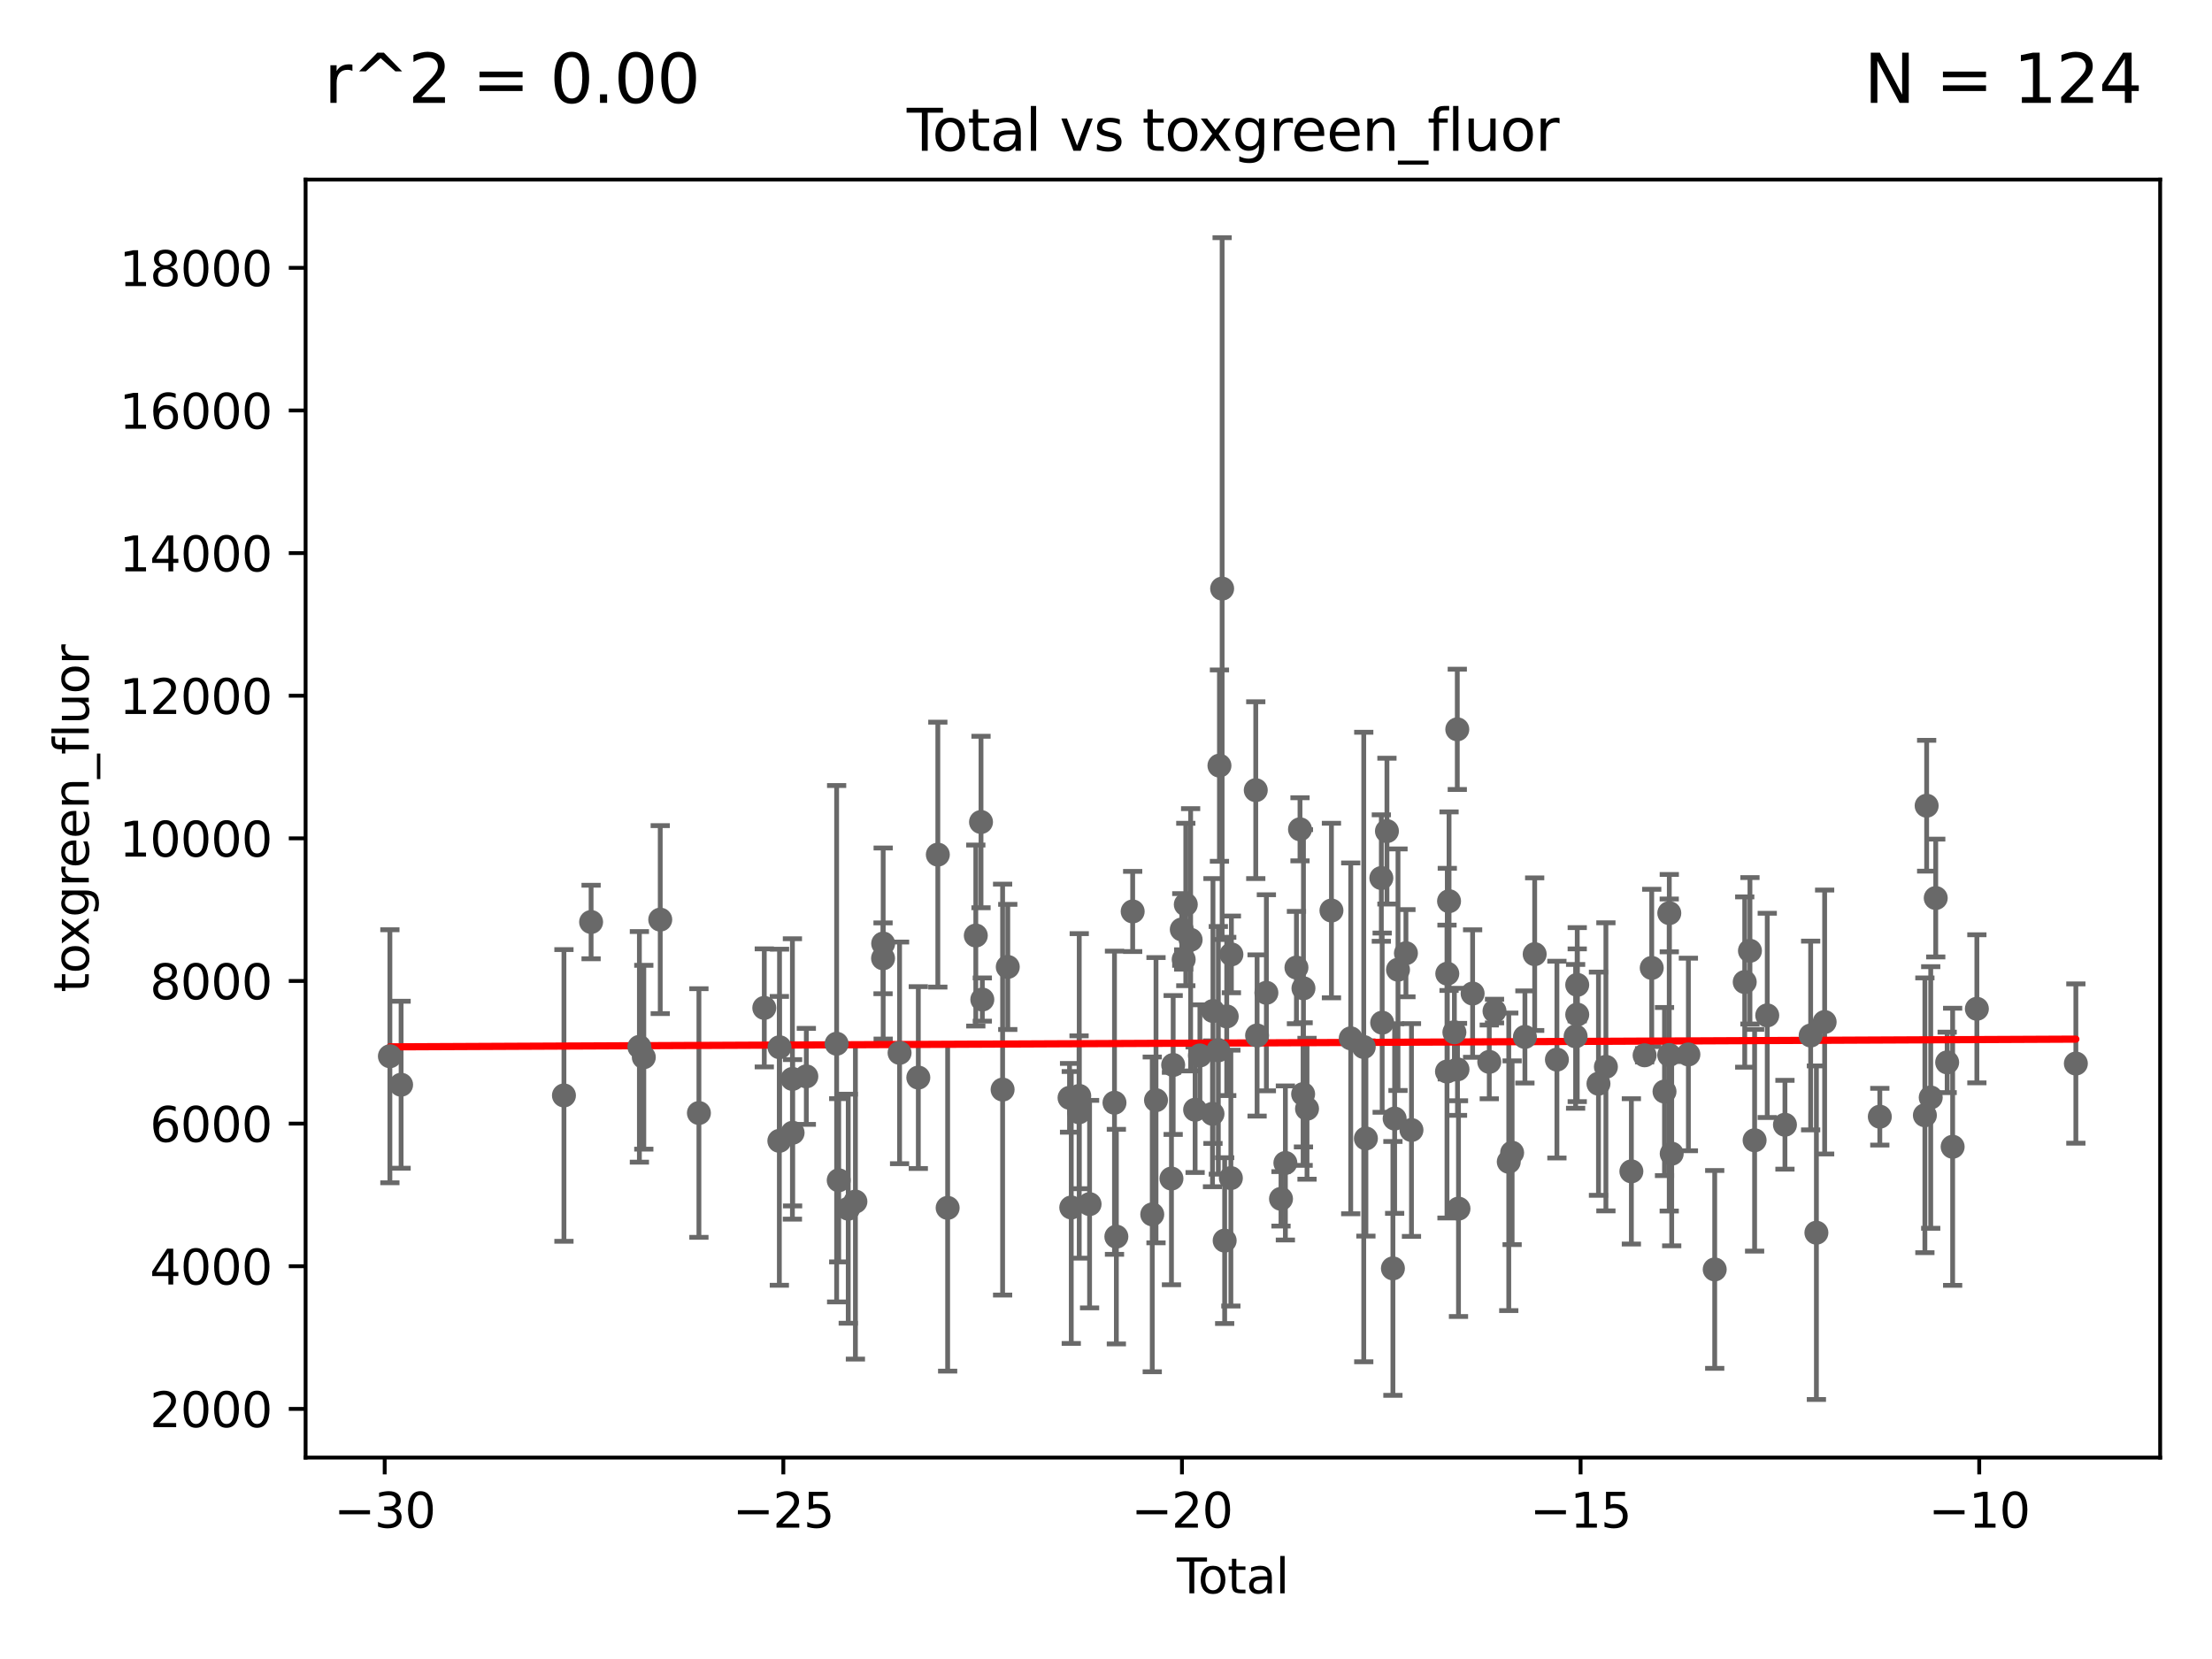 <?xml version="1.0" encoding="utf-8" standalone="no"?>
<!DOCTYPE svg PUBLIC "-//W3C//DTD SVG 1.1//EN"
  "http://www.w3.org/Graphics/SVG/1.1/DTD/svg11.dtd">
<svg xmlns:xlink="http://www.w3.org/1999/xlink" width="460.8pt" height="345.6pt" viewBox="0 0 460.8 345.6" xmlns="http://www.w3.org/2000/svg" version="1.1">
 <defs>
  <style type="text/css">*{stroke-linejoin: round; stroke-linecap: butt}</style>
 </defs>
 <g id="figure_1">
  <g id="patch_1">
   <path d="M 0 345.6 
L 460.8 345.6 
L 460.8 0 
L 0 0 
z
" style="fill: #ffffff"/>
  </g>
  <g id="axes_1">
   <g id="patch_2">
    <path d="M 63.661 303.64 
L 450 303.64 
L 450 37.411 
L 63.661 37.411 
z
" style="fill: #ffffff"/>
   </g>
   <g id="PathCollection_1">
    <defs>
     <path id="m8bbc334db1" d="M 0 1.118 
C 0.297 1.118 0.581 1 0.791 0.791 
C 1 0.581 1.118 0.297 1.118 0 
C 1.118 -0.297 1 -0.581 0.791 -0.791 
C 0.581 -1 0.297 -1.118 0 -1.118 
C -0.297 -1.118 -0.581 -1 -0.791 -0.791 
C -1 -0.581 -1.118 -0.297 -1.118 0 
C -1.118 0.297 -1 0.581 -0.791 0.791 
C -0.581 1 -0.297 1.118 0 1.118 
z
" style="stroke: #696969"/>
    </defs>
    <g clip-path="url(#p06f12b589c)">
     <use xlink:href="#m8bbc334db1" x="301.498" y="202.835" style="fill: #696969; stroke: #696969"/>
     <use xlink:href="#m8bbc334db1" x="301.863" y="187.734" style="fill: #696969; stroke: #696969"/>
     <use xlink:href="#m8bbc334db1" x="302.976" y="215.044" style="fill: #696969; stroke: #696969"/>
     <use xlink:href="#m8bbc334db1" x="351.722" y="219.664" style="fill: #696969; stroke: #696969"/>
     <use xlink:href="#m8bbc334db1" x="303.624" y="222.767" style="fill: #696969; stroke: #696969"/>
     <use xlink:href="#m8bbc334db1" x="403.25" y="187.075" style="fill: #696969; stroke: #696969"/>
     <use xlink:href="#m8bbc334db1" x="306.774" y="206.973" style="fill: #696969; stroke: #696969"/>
     <use xlink:href="#m8bbc334db1" x="402.205" y="228.624" style="fill: #696969; stroke: #696969"/>
     <use xlink:href="#m8bbc334db1" x="310.242" y="221.21" style="fill: #696969; stroke: #696969"/>
     <use xlink:href="#m8bbc334db1" x="303.58" y="151.934" style="fill: #696969; stroke: #696969"/>
     <use xlink:href="#m8bbc334db1" x="303.83" y="251.781" style="fill: #696969; stroke: #696969"/>
     <use xlink:href="#m8bbc334db1" x="301.435" y="223.225" style="fill: #696969; stroke: #696969"/>
     <use xlink:href="#m8bbc334db1" x="401.356" y="167.846" style="fill: #696969; stroke: #696969"/>
     <use xlink:href="#m8bbc334db1" x="294.035" y="235.403" style="fill: #696969; stroke: #696969"/>
     <use xlink:href="#m8bbc334db1" x="292.881" y="198.569" style="fill: #696969; stroke: #696969"/>
     <use xlink:href="#m8bbc334db1" x="291.229" y="202.01" style="fill: #696969; stroke: #696969"/>
     <use xlink:href="#m8bbc334db1" x="290.531" y="233.019" style="fill: #696969; stroke: #696969"/>
     <use xlink:href="#m8bbc334db1" x="406.771" y="238.894" style="fill: #696969; stroke: #696969"/>
     <use xlink:href="#m8bbc334db1" x="411.818" y="210.151" style="fill: #696969; stroke: #696969"/>
     <use xlink:href="#m8bbc334db1" x="290.169" y="264.23" style="fill: #696969; stroke: #696969"/>
     <use xlink:href="#m8bbc334db1" x="288.925" y="173.137" style="fill: #696969; stroke: #696969"/>
     <use xlink:href="#m8bbc334db1" x="287.932" y="213.042" style="fill: #696969; stroke: #696969"/>
     <use xlink:href="#m8bbc334db1" x="287.759" y="182.912" style="fill: #696969; stroke: #696969"/>
     <use xlink:href="#m8bbc334db1" x="284.544" y="237.164" style="fill: #696969; stroke: #696969"/>
     <use xlink:href="#m8bbc334db1" x="405.63" y="221.313" style="fill: #696969; stroke: #696969"/>
     <use xlink:href="#m8bbc334db1" x="311.335" y="210.626" style="fill: #696969; stroke: #696969"/>
     <use xlink:href="#m8bbc334db1" x="314.305" y="242.025" style="fill: #696969; stroke: #696969"/>
     <use xlink:href="#m8bbc334db1" x="391.599" y="232.627" style="fill: #696969; stroke: #696969"/>
     <use xlink:href="#m8bbc334db1" x="363.459" y="204.576" style="fill: #696969; stroke: #696969"/>
     <use xlink:href="#m8bbc334db1" x="364.547" y="198.067" style="fill: #696969; stroke: #696969"/>
     <use xlink:href="#m8bbc334db1" x="348.247" y="240.333" style="fill: #696969; stroke: #696969"/>
     <use xlink:href="#m8bbc334db1" x="347.744" y="190.221" style="fill: #696969; stroke: #696969"/>
     <use xlink:href="#m8bbc334db1" x="365.517" y="237.538" style="fill: #696969; stroke: #696969"/>
     <use xlink:href="#m8bbc334db1" x="368.151" y="211.523" style="fill: #696969; stroke: #696969"/>
     <use xlink:href="#m8bbc334db1" x="347.731" y="219.777" style="fill: #696969; stroke: #696969"/>
     <use xlink:href="#m8bbc334db1" x="346.748" y="227.389" style="fill: #696969; stroke: #696969"/>
     <use xlink:href="#m8bbc334db1" x="371.838" y="234.305" style="fill: #696969; stroke: #696969"/>
     <use xlink:href="#m8bbc334db1" x="344.085" y="201.636" style="fill: #696969; stroke: #696969"/>
     <use xlink:href="#m8bbc334db1" x="342.602" y="219.84" style="fill: #696969; stroke: #696969"/>
     <use xlink:href="#m8bbc334db1" x="377.193" y="215.716" style="fill: #696969; stroke: #696969"/>
     <use xlink:href="#m8bbc334db1" x="378.39" y="256.795" style="fill: #696969; stroke: #696969"/>
     <use xlink:href="#m8bbc334db1" x="284.095" y="218.112" style="fill: #696969; stroke: #696969"/>
     <use xlink:href="#m8bbc334db1" x="334.539" y="222.24" style="fill: #696969; stroke: #696969"/>
     <use xlink:href="#m8bbc334db1" x="332.991" y="225.756" style="fill: #696969; stroke: #696969"/>
     <use xlink:href="#m8bbc334db1" x="328.568" y="211.362" style="fill: #696969; stroke: #696969"/>
     <use xlink:href="#m8bbc334db1" x="328.565" y="205.164" style="fill: #696969; stroke: #696969"/>
     <use xlink:href="#m8bbc334db1" x="328.229" y="215.891" style="fill: #696969; stroke: #696969"/>
     <use xlink:href="#m8bbc334db1" x="380.106" y="212.904" style="fill: #696969; stroke: #696969"/>
     <use xlink:href="#m8bbc334db1" x="324.333" y="220.734" style="fill: #696969; stroke: #696969"/>
     <use xlink:href="#m8bbc334db1" x="319.702" y="198.771" style="fill: #696969; stroke: #696969"/>
     <use xlink:href="#m8bbc334db1" x="317.668" y="216.013" style="fill: #696969; stroke: #696969"/>
     <use xlink:href="#m8bbc334db1" x="315.002" y="240.135" style="fill: #696969; stroke: #696969"/>
     <use xlink:href="#m8bbc334db1" x="357.206" y="264.447" style="fill: #696969; stroke: #696969"/>
     <use xlink:href="#m8bbc334db1" x="400.989" y="232.333" style="fill: #696969; stroke: #696969"/>
     <use xlink:href="#m8bbc334db1" x="339.845" y="244.018" style="fill: #696969; stroke: #696969"/>
     <use xlink:href="#m8bbc334db1" x="267.769" y="242.266" style="fill: #696969; stroke: #696969"/>
     <use xlink:href="#m8bbc334db1" x="277.365" y="189.681" style="fill: #696969; stroke: #696969"/>
     <use xlink:href="#m8bbc334db1" x="224.826" y="228.297" style="fill: #696969; stroke: #696969"/>
     <use xlink:href="#m8bbc334db1" x="224.788" y="231.708" style="fill: #696969; stroke: #696969"/>
     <use xlink:href="#m8bbc334db1" x="223.164" y="251.542" style="fill: #696969; stroke: #696969"/>
     <use xlink:href="#m8bbc334db1" x="222.805" y="228.696" style="fill: #696969; stroke: #696969"/>
     <use xlink:href="#m8bbc334db1" x="209.937" y="201.429" style="fill: #696969; stroke: #696969"/>
     <use xlink:href="#m8bbc334db1" x="208.862" y="226.98" style="fill: #696969; stroke: #696969"/>
     <use xlink:href="#m8bbc334db1" x="204.635" y="208.221" style="fill: #696969; stroke: #696969"/>
     <use xlink:href="#m8bbc334db1" x="204.363" y="171.24" style="fill: #696969; stroke: #696969"/>
     <use xlink:href="#m8bbc334db1" x="203.278" y="194.891" style="fill: #696969; stroke: #696969"/>
     <use xlink:href="#m8bbc334db1" x="117.48" y="228.201" style="fill: #696969; stroke: #696969"/>
     <use xlink:href="#m8bbc334db1" x="123.137" y="192.071" style="fill: #696969; stroke: #696969"/>
     <use xlink:href="#m8bbc334db1" x="197.412" y="251.622" style="fill: #696969; stroke: #696969"/>
     <use xlink:href="#m8bbc334db1" x="195.368" y="178.035" style="fill: #696969; stroke: #696969"/>
     <use xlink:href="#m8bbc334db1" x="191.302" y="224.478" style="fill: #696969; stroke: #696969"/>
     <use xlink:href="#m8bbc334db1" x="226.979" y="250.842" style="fill: #696969; stroke: #696969"/>
     <use xlink:href="#m8bbc334db1" x="187.399" y="219.332" style="fill: #696969; stroke: #696969"/>
     <use xlink:href="#m8bbc334db1" x="183.956" y="199.635" style="fill: #696969; stroke: #696969"/>
     <use xlink:href="#m8bbc334db1" x="178.198" y="250.311" style="fill: #696969; stroke: #696969"/>
     <use xlink:href="#m8bbc334db1" x="176.703" y="251.795" style="fill: #696969; stroke: #696969"/>
     <use xlink:href="#m8bbc334db1" x="174.72" y="245.873" style="fill: #696969; stroke: #696969"/>
     <use xlink:href="#m8bbc334db1" x="174.286" y="217.429" style="fill: #696969; stroke: #696969"/>
     <use xlink:href="#m8bbc334db1" x="167.972" y="224.228" style="fill: #696969; stroke: #696969"/>
     <use xlink:href="#m8bbc334db1" x="133.197" y="218.077" style="fill: #696969; stroke: #696969"/>
     <use xlink:href="#m8bbc334db1" x="134.117" y="220.24" style="fill: #696969; stroke: #696969"/>
     <use xlink:href="#m8bbc334db1" x="165.112" y="235.976" style="fill: #696969; stroke: #696969"/>
     <use xlink:href="#m8bbc334db1" x="165.075" y="224.763" style="fill: #696969; stroke: #696969"/>
     <use xlink:href="#m8bbc334db1" x="137.54" y="191.575" style="fill: #696969; stroke: #696969"/>
     <use xlink:href="#m8bbc334db1" x="162.388" y="218.16" style="fill: #696969; stroke: #696969"/>
     <use xlink:href="#m8bbc334db1" x="162.353" y="237.66" style="fill: #696969; stroke: #696969"/>
     <use xlink:href="#m8bbc334db1" x="159.216" y="209.963" style="fill: #696969; stroke: #696969"/>
     <use xlink:href="#m8bbc334db1" x="183.982" y="196.553" style="fill: #696969; stroke: #696969"/>
     <use xlink:href="#m8bbc334db1" x="232.169" y="229.718" style="fill: #696969; stroke: #696969"/>
     <use xlink:href="#m8bbc334db1" x="232.559" y="257.613" style="fill: #696969; stroke: #696969"/>
     <use xlink:href="#m8bbc334db1" x="235.957" y="189.872" style="fill: #696969; stroke: #696969"/>
     <use xlink:href="#m8bbc334db1" x="272.277" y="230.97" style="fill: #696969; stroke: #696969"/>
     <use xlink:href="#m8bbc334db1" x="271.534" y="205.882" style="fill: #696969; stroke: #696969"/>
     <use xlink:href="#m8bbc334db1" x="271.466" y="227.915" style="fill: #696969; stroke: #696969"/>
     <use xlink:href="#m8bbc334db1" x="270.815" y="172.757" style="fill: #696969; stroke: #696969"/>
     <use xlink:href="#m8bbc334db1" x="270.073" y="201.56" style="fill: #696969; stroke: #696969"/>
     <use xlink:href="#m8bbc334db1" x="145.597" y="231.861" style="fill: #696969; stroke: #696969"/>
     <use xlink:href="#m8bbc334db1" x="266.857" y="249.739" style="fill: #696969; stroke: #696969"/>
     <use xlink:href="#m8bbc334db1" x="263.81" y="206.817" style="fill: #696969; stroke: #696969"/>
     <use xlink:href="#m8bbc334db1" x="261.875" y="215.706" style="fill: #696969; stroke: #696969"/>
     <use xlink:href="#m8bbc334db1" x="261.599" y="164.607" style="fill: #696969; stroke: #696969"/>
     <use xlink:href="#m8bbc334db1" x="256.523" y="198.819" style="fill: #696969; stroke: #696969"/>
     <use xlink:href="#m8bbc334db1" x="256.412" y="245.419" style="fill: #696969; stroke: #696969"/>
     <use xlink:href="#m8bbc334db1" x="255.55" y="211.741" style="fill: #696969; stroke: #696969"/>
     <use xlink:href="#m8bbc334db1" x="255.12" y="258.441" style="fill: #696969; stroke: #696969"/>
     <use xlink:href="#m8bbc334db1" x="254.592" y="122.616" style="fill: #696969; stroke: #696969"/>
     <use xlink:href="#m8bbc334db1" x="254.034" y="159.493" style="fill: #696969; stroke: #696969"/>
     <use xlink:href="#m8bbc334db1" x="253.8" y="218.803" style="fill: #696969; stroke: #696969"/>
     <use xlink:href="#m8bbc334db1" x="83.557" y="225.968" style="fill: #696969; stroke: #696969"/>
     <use xlink:href="#m8bbc334db1" x="432.439" y="221.556" style="fill: #696969; stroke: #696969"/>
     <use xlink:href="#m8bbc334db1" x="240.818" y="229.188" style="fill: #696969; stroke: #696969"/>
     <use xlink:href="#m8bbc334db1" x="81.222" y="220.037" style="fill: #696969; stroke: #696969"/>
     <use xlink:href="#m8bbc334db1" x="244.035" y="245.516" style="fill: #696969; stroke: #696969"/>
     <use xlink:href="#m8bbc334db1" x="244.393" y="221.855" style="fill: #696969; stroke: #696969"/>
     <use xlink:href="#m8bbc334db1" x="281.381" y="216.308" style="fill: #696969; stroke: #696969"/>
     <use xlink:href="#m8bbc334db1" x="246.188" y="193.624" style="fill: #696969; stroke: #696969"/>
     <use xlink:href="#m8bbc334db1" x="247.023" y="188.42" style="fill: #696969; stroke: #696969"/>
     <use xlink:href="#m8bbc334db1" x="248.03" y="195.775" style="fill: #696969; stroke: #696969"/>
     <use xlink:href="#m8bbc334db1" x="248.965" y="231.181" style="fill: #696969; stroke: #696969"/>
     <use xlink:href="#m8bbc334db1" x="249.963" y="219.876" style="fill: #696969; stroke: #696969"/>
     <use xlink:href="#m8bbc334db1" x="252.586" y="232.027" style="fill: #696969; stroke: #696969"/>
     <use xlink:href="#m8bbc334db1" x="252.685" y="210.61" style="fill: #696969; stroke: #696969"/>
     <use xlink:href="#m8bbc334db1" x="246.583" y="199.88" style="fill: #696969; stroke: #696969"/>
     <use xlink:href="#m8bbc334db1" x="240.036" y="252.979" style="fill: #696969; stroke: #696969"/>
    </g>
   </g>
   <g id="matplotlib.axis_1">
    <g id="xtick_1">
     <g id="line2d_1">
      <defs>
       <path id="md23bcfe11c" d="M 0 0 
L 0 3.5 
" style="stroke: #000000; stroke-width: 0.8"/>
      </defs>
      <g>
       <use xlink:href="#md23bcfe11c" x="80.139" y="303.64" style="stroke: #000000; stroke-width: 0.8"/>
      </g>
     </g>
     <g id="text_1">
      <!-- −30 -->
      <g transform="translate(69.587 318.238)scale(0.1 -0.1)">
       <defs>
        <path id="DejaVuSans-2212" d="M 678 2272 
L 4684 2272 
L 4684 1741 
L 678 1741 
L 678 2272 
z
" transform="scale(0.016)"/>
        <path id="DejaVuSans-33" d="M 2597 2516 
Q 3050 2419 3304 2112 
Q 3559 1806 3559 1356 
Q 3559 666 3084 287 
Q 2609 -91 1734 -91 
Q 1441 -91 1130 -33 
Q 819 25 488 141 
L 488 750 
Q 750 597 1062 519 
Q 1375 441 1716 441 
Q 2309 441 2620 675 
Q 2931 909 2931 1356 
Q 2931 1769 2642 2001 
Q 2353 2234 1838 2234 
L 1294 2234 
L 1294 2753 
L 1863 2753 
Q 2328 2753 2575 2939 
Q 2822 3125 2822 3475 
Q 2822 3834 2567 4026 
Q 2313 4219 1838 4219 
Q 1578 4219 1281 4162 
Q 984 4106 628 3988 
L 628 4550 
Q 988 4650 1302 4700 
Q 1616 4750 1894 4750 
Q 2613 4750 3031 4423 
Q 3450 4097 3450 3541 
Q 3450 3153 3228 2886 
Q 3006 2619 2597 2516 
z
" transform="scale(0.016)"/>
        <path id="DejaVuSans-30" d="M 2034 4250 
Q 1547 4250 1301 3770 
Q 1056 3291 1056 2328 
Q 1056 1369 1301 889 
Q 1547 409 2034 409 
Q 2525 409 2770 889 
Q 3016 1369 3016 2328 
Q 3016 3291 2770 3770 
Q 2525 4250 2034 4250 
z
M 2034 4750 
Q 2819 4750 3233 4129 
Q 3647 3509 3647 2328 
Q 3647 1150 3233 529 
Q 2819 -91 2034 -91 
Q 1250 -91 836 529 
Q 422 1150 422 2328 
Q 422 3509 836 4129 
Q 1250 4750 2034 4750 
z
" transform="scale(0.016)"/>
       </defs>
       <use xlink:href="#DejaVuSans-2212"/>
       <use xlink:href="#DejaVuSans-33" x="83.789"/>
       <use xlink:href="#DejaVuSans-30" x="147.412"/>
      </g>
     </g>
    </g>
    <g id="xtick_2">
     <g id="line2d_2">
      <g>
       <use xlink:href="#md23bcfe11c" x="163.182" y="303.64" style="stroke: #000000; stroke-width: 0.8"/>
      </g>
     </g>
     <g id="text_2">
      <!-- −25 -->
      <g transform="translate(152.63 318.238)scale(0.1 -0.1)">
       <defs>
        <path id="DejaVuSans-32" d="M 1228 531 
L 3431 531 
L 3431 0 
L 469 0 
L 469 531 
Q 828 903 1448 1529 
Q 2069 2156 2228 2338 
Q 2531 2678 2651 2914 
Q 2772 3150 2772 3378 
Q 2772 3750 2511 3984 
Q 2250 4219 1831 4219 
Q 1534 4219 1204 4116 
Q 875 4013 500 3803 
L 500 4441 
Q 881 4594 1212 4672 
Q 1544 4750 1819 4750 
Q 2544 4750 2975 4387 
Q 3406 4025 3406 3419 
Q 3406 3131 3298 2873 
Q 3191 2616 2906 2266 
Q 2828 2175 2409 1742 
Q 1991 1309 1228 531 
z
" transform="scale(0.016)"/>
        <path id="DejaVuSans-35" d="M 691 4666 
L 3169 4666 
L 3169 4134 
L 1269 4134 
L 1269 2991 
Q 1406 3038 1543 3061 
Q 1681 3084 1819 3084 
Q 2600 3084 3056 2656 
Q 3513 2228 3513 1497 
Q 3513 744 3044 326 
Q 2575 -91 1722 -91 
Q 1428 -91 1123 -41 
Q 819 9 494 109 
L 494 744 
Q 775 591 1075 516 
Q 1375 441 1709 441 
Q 2250 441 2565 725 
Q 2881 1009 2881 1497 
Q 2881 1984 2565 2268 
Q 2250 2553 1709 2553 
Q 1456 2553 1204 2497 
Q 953 2441 691 2322 
L 691 4666 
z
" transform="scale(0.016)"/>
       </defs>
       <use xlink:href="#DejaVuSans-2212"/>
       <use xlink:href="#DejaVuSans-32" x="83.789"/>
       <use xlink:href="#DejaVuSans-35" x="147.412"/>
      </g>
     </g>
    </g>
    <g id="xtick_3">
     <g id="line2d_3">
      <g>
       <use xlink:href="#md23bcfe11c" x="246.225" y="303.64" style="stroke: #000000; stroke-width: 0.8"/>
      </g>
     </g>
     <g id="text_3">
      <!-- −20 -->
      <g transform="translate(235.672 318.238)scale(0.1 -0.1)">
       <use xlink:href="#DejaVuSans-2212"/>
       <use xlink:href="#DejaVuSans-32" x="83.789"/>
       <use xlink:href="#DejaVuSans-30" x="147.412"/>
      </g>
     </g>
    </g>
    <g id="xtick_4">
     <g id="line2d_4">
      <g>
       <use xlink:href="#md23bcfe11c" x="329.267" y="303.64" style="stroke: #000000; stroke-width: 0.8"/>
      </g>
     </g>
     <g id="text_4">
      <!-- −15 -->
      <g transform="translate(318.715 318.238)scale(0.1 -0.1)">
       <defs>
        <path id="DejaVuSans-31" d="M 794 531 
L 1825 531 
L 1825 4091 
L 703 3866 
L 703 4441 
L 1819 4666 
L 2450 4666 
L 2450 531 
L 3481 531 
L 3481 0 
L 794 0 
L 794 531 
z
" transform="scale(0.016)"/>
       </defs>
       <use xlink:href="#DejaVuSans-2212"/>
       <use xlink:href="#DejaVuSans-31" x="83.789"/>
       <use xlink:href="#DejaVuSans-35" x="147.412"/>
      </g>
     </g>
    </g>
    <g id="xtick_5">
     <g id="line2d_5">
      <g>
       <use xlink:href="#md23bcfe11c" x="412.31" y="303.64" style="stroke: #000000; stroke-width: 0.8"/>
      </g>
     </g>
     <g id="text_5">
      <!-- −10 -->
      <g transform="translate(401.757 318.238)scale(0.1 -0.1)">
       <use xlink:href="#DejaVuSans-2212"/>
       <use xlink:href="#DejaVuSans-31" x="83.789"/>
       <use xlink:href="#DejaVuSans-30" x="147.412"/>
      </g>
     </g>
    </g>
    <g id="text_6">
     <!-- Total -->
     <g transform="translate(245.154 331.917)scale(0.1 -0.1)">
      <defs>
       <path id="DejaVuSans-54" d="M -19 4666 
L 3928 4666 
L 3928 4134 
L 2272 4134 
L 2272 0 
L 1638 0 
L 1638 4134 
L -19 4134 
L -19 4666 
z
" transform="scale(0.016)"/>
       <path id="DejaVuSans-6f" d="M 1959 3097 
Q 1497 3097 1228 2736 
Q 959 2375 959 1747 
Q 959 1119 1226 758 
Q 1494 397 1959 397 
Q 2419 397 2687 759 
Q 2956 1122 2956 1747 
Q 2956 2369 2687 2733 
Q 2419 3097 1959 3097 
z
M 1959 3584 
Q 2709 3584 3137 3096 
Q 3566 2609 3566 1747 
Q 3566 888 3137 398 
Q 2709 -91 1959 -91 
Q 1206 -91 779 398 
Q 353 888 353 1747 
Q 353 2609 779 3096 
Q 1206 3584 1959 3584 
z
" transform="scale(0.016)"/>
       <path id="DejaVuSans-74" d="M 1172 4494 
L 1172 3500 
L 2356 3500 
L 2356 3053 
L 1172 3053 
L 1172 1153 
Q 1172 725 1289 603 
Q 1406 481 1766 481 
L 2356 481 
L 2356 0 
L 1766 0 
Q 1100 0 847 248 
Q 594 497 594 1153 
L 594 3053 
L 172 3053 
L 172 3500 
L 594 3500 
L 594 4494 
L 1172 4494 
z
" transform="scale(0.016)"/>
       <path id="DejaVuSans-61" d="M 2194 1759 
Q 1497 1759 1228 1600 
Q 959 1441 959 1056 
Q 959 750 1161 570 
Q 1363 391 1709 391 
Q 2188 391 2477 730 
Q 2766 1069 2766 1631 
L 2766 1759 
L 2194 1759 
z
M 3341 1997 
L 3341 0 
L 2766 0 
L 2766 531 
Q 2569 213 2275 61 
Q 1981 -91 1556 -91 
Q 1019 -91 701 211 
Q 384 513 384 1019 
Q 384 1609 779 1909 
Q 1175 2209 1959 2209 
L 2766 2209 
L 2766 2266 
Q 2766 2663 2505 2880 
Q 2244 3097 1772 3097 
Q 1472 3097 1187 3025 
Q 903 2953 641 2809 
L 641 3341 
Q 956 3463 1253 3523 
Q 1550 3584 1831 3584 
Q 2591 3584 2966 3190 
Q 3341 2797 3341 1997 
z
" transform="scale(0.016)"/>
       <path id="DejaVuSans-6c" d="M 603 4863 
L 1178 4863 
L 1178 0 
L 603 0 
L 603 4863 
z
" transform="scale(0.016)"/>
      </defs>
      <use xlink:href="#DejaVuSans-54"/>
      <use xlink:href="#DejaVuSans-6f" x="44.084"/>
      <use xlink:href="#DejaVuSans-74" x="105.266"/>
      <use xlink:href="#DejaVuSans-61" x="144.475"/>
      <use xlink:href="#DejaVuSans-6c" x="205.754"/>
     </g>
    </g>
   </g>
   <g id="matplotlib.axis_2">
    <g id="ytick_1">
     <g id="line2d_6">
      <defs>
       <path id="m3c1a5bc8c2" d="M 0 0 
L -3.5 0 
" style="stroke: #000000; stroke-width: 0.8"/>
      </defs>
      <g>
       <use xlink:href="#m3c1a5bc8c2" x="63.661" y="293.498" style="stroke: #000000; stroke-width: 0.8"/>
      </g>
     </g>
     <g id="text_7">
      <!-- 2000 -->
      <g transform="translate(31.211 297.297)scale(0.1 -0.1)">
       <use xlink:href="#DejaVuSans-32"/>
       <use xlink:href="#DejaVuSans-30" x="63.623"/>
       <use xlink:href="#DejaVuSans-30" x="127.246"/>
       <use xlink:href="#DejaVuSans-30" x="190.869"/>
      </g>
     </g>
    </g>
    <g id="ytick_2">
     <g id="line2d_7">
      <g>
       <use xlink:href="#m3c1a5bc8c2" x="63.661" y="263.785" style="stroke: #000000; stroke-width: 0.8"/>
      </g>
     </g>
     <g id="text_8">
      <!-- 4000 -->
      <g transform="translate(31.211 267.584)scale(0.1 -0.1)">
       <defs>
        <path id="DejaVuSans-34" d="M 2419 4116 
L 825 1625 
L 2419 1625 
L 2419 4116 
z
M 2253 4666 
L 3047 4666 
L 3047 1625 
L 3713 1625 
L 3713 1100 
L 3047 1100 
L 3047 0 
L 2419 0 
L 2419 1100 
L 313 1100 
L 313 1709 
L 2253 4666 
z
" transform="scale(0.016)"/>
       </defs>
       <use xlink:href="#DejaVuSans-34"/>
       <use xlink:href="#DejaVuSans-30" x="63.623"/>
       <use xlink:href="#DejaVuSans-30" x="127.246"/>
       <use xlink:href="#DejaVuSans-30" x="190.869"/>
      </g>
     </g>
    </g>
    <g id="ytick_3">
     <g id="line2d_8">
      <g>
       <use xlink:href="#m3c1a5bc8c2" x="63.661" y="234.073" style="stroke: #000000; stroke-width: 0.8"/>
      </g>
     </g>
     <g id="text_9">
      <!-- 6000 -->
      <g transform="translate(31.211 237.872)scale(0.1 -0.1)">
       <defs>
        <path id="DejaVuSans-36" d="M 2113 2584 
Q 1688 2584 1439 2293 
Q 1191 2003 1191 1497 
Q 1191 994 1439 701 
Q 1688 409 2113 409 
Q 2538 409 2786 701 
Q 3034 994 3034 1497 
Q 3034 2003 2786 2293 
Q 2538 2584 2113 2584 
z
M 3366 4563 
L 3366 3988 
Q 3128 4100 2886 4159 
Q 2644 4219 2406 4219 
Q 1781 4219 1451 3797 
Q 1122 3375 1075 2522 
Q 1259 2794 1537 2939 
Q 1816 3084 2150 3084 
Q 2853 3084 3261 2657 
Q 3669 2231 3669 1497 
Q 3669 778 3244 343 
Q 2819 -91 2113 -91 
Q 1303 -91 875 529 
Q 447 1150 447 2328 
Q 447 3434 972 4092 
Q 1497 4750 2381 4750 
Q 2619 4750 2861 4703 
Q 3103 4656 3366 4563 
z
" transform="scale(0.016)"/>
       </defs>
       <use xlink:href="#DejaVuSans-36"/>
       <use xlink:href="#DejaVuSans-30" x="63.623"/>
       <use xlink:href="#DejaVuSans-30" x="127.246"/>
       <use xlink:href="#DejaVuSans-30" x="190.869"/>
      </g>
     </g>
    </g>
    <g id="ytick_4">
     <g id="line2d_9">
      <g>
       <use xlink:href="#m3c1a5bc8c2" x="63.661" y="204.36" style="stroke: #000000; stroke-width: 0.8"/>
      </g>
     </g>
     <g id="text_10">
      <!-- 8000 -->
      <g transform="translate(31.211 208.159)scale(0.1 -0.1)">
       <defs>
        <path id="DejaVuSans-38" d="M 2034 2216 
Q 1584 2216 1326 1975 
Q 1069 1734 1069 1313 
Q 1069 891 1326 650 
Q 1584 409 2034 409 
Q 2484 409 2743 651 
Q 3003 894 3003 1313 
Q 3003 1734 2745 1975 
Q 2488 2216 2034 2216 
z
M 1403 2484 
Q 997 2584 770 2862 
Q 544 3141 544 3541 
Q 544 4100 942 4425 
Q 1341 4750 2034 4750 
Q 2731 4750 3128 4425 
Q 3525 4100 3525 3541 
Q 3525 3141 3298 2862 
Q 3072 2584 2669 2484 
Q 3125 2378 3379 2068 
Q 3634 1759 3634 1313 
Q 3634 634 3220 271 
Q 2806 -91 2034 -91 
Q 1263 -91 848 271 
Q 434 634 434 1313 
Q 434 1759 690 2068 
Q 947 2378 1403 2484 
z
M 1172 3481 
Q 1172 3119 1398 2916 
Q 1625 2713 2034 2713 
Q 2441 2713 2670 2916 
Q 2900 3119 2900 3481 
Q 2900 3844 2670 4047 
Q 2441 4250 2034 4250 
Q 1625 4250 1398 4047 
Q 1172 3844 1172 3481 
z
" transform="scale(0.016)"/>
       </defs>
       <use xlink:href="#DejaVuSans-38"/>
       <use xlink:href="#DejaVuSans-30" x="63.623"/>
       <use xlink:href="#DejaVuSans-30" x="127.246"/>
       <use xlink:href="#DejaVuSans-30" x="190.869"/>
      </g>
     </g>
    </g>
    <g id="ytick_5">
     <g id="line2d_10">
      <g>
       <use xlink:href="#m3c1a5bc8c2" x="63.661" y="174.647" style="stroke: #000000; stroke-width: 0.8"/>
      </g>
     </g>
     <g id="text_11">
      <!-- 10000 -->
      <g transform="translate(24.849 178.446)scale(0.1 -0.1)">
       <use xlink:href="#DejaVuSans-31"/>
       <use xlink:href="#DejaVuSans-30" x="63.623"/>
       <use xlink:href="#DejaVuSans-30" x="127.246"/>
       <use xlink:href="#DejaVuSans-30" x="190.869"/>
       <use xlink:href="#DejaVuSans-30" x="254.492"/>
      </g>
     </g>
    </g>
    <g id="ytick_6">
     <g id="line2d_11">
      <g>
       <use xlink:href="#m3c1a5bc8c2" x="63.661" y="144.934" style="stroke: #000000; stroke-width: 0.8"/>
      </g>
     </g>
     <g id="text_12">
      <!-- 12000 -->
      <g transform="translate(24.849 148.734)scale(0.1 -0.1)">
       <use xlink:href="#DejaVuSans-31"/>
       <use xlink:href="#DejaVuSans-32" x="63.623"/>
       <use xlink:href="#DejaVuSans-30" x="127.246"/>
       <use xlink:href="#DejaVuSans-30" x="190.869"/>
       <use xlink:href="#DejaVuSans-30" x="254.492"/>
      </g>
     </g>
    </g>
    <g id="ytick_7">
     <g id="line2d_12">
      <g>
       <use xlink:href="#m3c1a5bc8c2" x="63.661" y="115.222" style="stroke: #000000; stroke-width: 0.8"/>
      </g>
     </g>
     <g id="text_13">
      <!-- 14000 -->
      <g transform="translate(24.849 119.021)scale(0.1 -0.1)">
       <use xlink:href="#DejaVuSans-31"/>
       <use xlink:href="#DejaVuSans-34" x="63.623"/>
       <use xlink:href="#DejaVuSans-30" x="127.246"/>
       <use xlink:href="#DejaVuSans-30" x="190.869"/>
       <use xlink:href="#DejaVuSans-30" x="254.492"/>
      </g>
     </g>
    </g>
    <g id="ytick_8">
     <g id="line2d_13">
      <g>
       <use xlink:href="#m3c1a5bc8c2" x="63.661" y="85.509" style="stroke: #000000; stroke-width: 0.8"/>
      </g>
     </g>
     <g id="text_14">
      <!-- 16000 -->
      <g transform="translate(24.849 89.308)scale(0.1 -0.1)">
       <use xlink:href="#DejaVuSans-31"/>
       <use xlink:href="#DejaVuSans-36" x="63.623"/>
       <use xlink:href="#DejaVuSans-30" x="127.246"/>
       <use xlink:href="#DejaVuSans-30" x="190.869"/>
       <use xlink:href="#DejaVuSans-30" x="254.492"/>
      </g>
     </g>
    </g>
    <g id="ytick_9">
     <g id="line2d_14">
      <g>
       <use xlink:href="#m3c1a5bc8c2" x="63.661" y="55.796" style="stroke: #000000; stroke-width: 0.8"/>
      </g>
     </g>
     <g id="text_15">
      <!-- 18000 -->
      <g transform="translate(24.849 59.596)scale(0.1 -0.1)">
       <use xlink:href="#DejaVuSans-31"/>
       <use xlink:href="#DejaVuSans-38" x="63.623"/>
       <use xlink:href="#DejaVuSans-30" x="127.246"/>
       <use xlink:href="#DejaVuSans-30" x="190.869"/>
       <use xlink:href="#DejaVuSans-30" x="254.492"/>
      </g>
     </g>
    </g>
    <g id="text_16">
     <!-- toxgreen_fluor -->
     <g transform="translate(18.491 206.72)rotate(-90)scale(0.1 -0.1)">
      <defs>
       <path id="DejaVuSans-78" d="M 3513 3500 
L 2247 1797 
L 3578 0 
L 2900 0 
L 1881 1375 
L 863 0 
L 184 0 
L 1544 1831 
L 300 3500 
L 978 3500 
L 1906 2253 
L 2834 3500 
L 3513 3500 
z
" transform="scale(0.016)"/>
       <path id="DejaVuSans-67" d="M 2906 1791 
Q 2906 2416 2648 2759 
Q 2391 3103 1925 3103 
Q 1463 3103 1205 2759 
Q 947 2416 947 1791 
Q 947 1169 1205 825 
Q 1463 481 1925 481 
Q 2391 481 2648 825 
Q 2906 1169 2906 1791 
z
M 3481 434 
Q 3481 -459 3084 -895 
Q 2688 -1331 1869 -1331 
Q 1566 -1331 1297 -1286 
Q 1028 -1241 775 -1147 
L 775 -588 
Q 1028 -725 1275 -790 
Q 1522 -856 1778 -856 
Q 2344 -856 2625 -561 
Q 2906 -266 2906 331 
L 2906 616 
Q 2728 306 2450 153 
Q 2172 0 1784 0 
Q 1141 0 747 490 
Q 353 981 353 1791 
Q 353 2603 747 3093 
Q 1141 3584 1784 3584 
Q 2172 3584 2450 3431 
Q 2728 3278 2906 2969 
L 2906 3500 
L 3481 3500 
L 3481 434 
z
" transform="scale(0.016)"/>
       <path id="DejaVuSans-72" d="M 2631 2963 
Q 2534 3019 2420 3045 
Q 2306 3072 2169 3072 
Q 1681 3072 1420 2755 
Q 1159 2438 1159 1844 
L 1159 0 
L 581 0 
L 581 3500 
L 1159 3500 
L 1159 2956 
Q 1341 3275 1631 3429 
Q 1922 3584 2338 3584 
Q 2397 3584 2469 3576 
Q 2541 3569 2628 3553 
L 2631 2963 
z
" transform="scale(0.016)"/>
       <path id="DejaVuSans-65" d="M 3597 1894 
L 3597 1613 
L 953 1613 
Q 991 1019 1311 708 
Q 1631 397 2203 397 
Q 2534 397 2845 478 
Q 3156 559 3463 722 
L 3463 178 
Q 3153 47 2828 -22 
Q 2503 -91 2169 -91 
Q 1331 -91 842 396 
Q 353 884 353 1716 
Q 353 2575 817 3079 
Q 1281 3584 2069 3584 
Q 2775 3584 3186 3129 
Q 3597 2675 3597 1894 
z
M 3022 2063 
Q 3016 2534 2758 2815 
Q 2500 3097 2075 3097 
Q 1594 3097 1305 2825 
Q 1016 2553 972 2059 
L 3022 2063 
z
" transform="scale(0.016)"/>
       <path id="DejaVuSans-6e" d="M 3513 2113 
L 3513 0 
L 2938 0 
L 2938 2094 
Q 2938 2591 2744 2837 
Q 2550 3084 2163 3084 
Q 1697 3084 1428 2787 
Q 1159 2491 1159 1978 
L 1159 0 
L 581 0 
L 581 3500 
L 1159 3500 
L 1159 2956 
Q 1366 3272 1645 3428 
Q 1925 3584 2291 3584 
Q 2894 3584 3203 3211 
Q 3513 2838 3513 2113 
z
" transform="scale(0.016)"/>
       <path id="DejaVuSans-5f" d="M 3263 -1063 
L 3263 -1509 
L -63 -1509 
L -63 -1063 
L 3263 -1063 
z
" transform="scale(0.016)"/>
       <path id="DejaVuSans-66" d="M 2375 4863 
L 2375 4384 
L 1825 4384 
Q 1516 4384 1395 4259 
Q 1275 4134 1275 3809 
L 1275 3500 
L 2222 3500 
L 2222 3053 
L 1275 3053 
L 1275 0 
L 697 0 
L 697 3053 
L 147 3053 
L 147 3500 
L 697 3500 
L 697 3744 
Q 697 4328 969 4595 
Q 1241 4863 1831 4863 
L 2375 4863 
z
" transform="scale(0.016)"/>
       <path id="DejaVuSans-75" d="M 544 1381 
L 544 3500 
L 1119 3500 
L 1119 1403 
Q 1119 906 1312 657 
Q 1506 409 1894 409 
Q 2359 409 2629 706 
Q 2900 1003 2900 1516 
L 2900 3500 
L 3475 3500 
L 3475 0 
L 2900 0 
L 2900 538 
Q 2691 219 2414 64 
Q 2138 -91 1772 -91 
Q 1169 -91 856 284 
Q 544 659 544 1381 
z
M 1991 3584 
L 1991 3584 
z
" transform="scale(0.016)"/>
      </defs>
      <use xlink:href="#DejaVuSans-74"/>
      <use xlink:href="#DejaVuSans-6f" x="39.209"/>
      <use xlink:href="#DejaVuSans-78" x="97.266"/>
      <use xlink:href="#DejaVuSans-67" x="156.445"/>
      <use xlink:href="#DejaVuSans-72" x="219.922"/>
      <use xlink:href="#DejaVuSans-65" x="258.785"/>
      <use xlink:href="#DejaVuSans-65" x="320.309"/>
      <use xlink:href="#DejaVuSans-6e" x="381.832"/>
      <use xlink:href="#DejaVuSans-5f" x="445.211"/>
      <use xlink:href="#DejaVuSans-66" x="495.211"/>
      <use xlink:href="#DejaVuSans-6c" x="530.416"/>
      <use xlink:href="#DejaVuSans-75" x="558.199"/>
      <use xlink:href="#DejaVuSans-6f" x="621.578"/>
      <use xlink:href="#DejaVuSans-72" x="682.76"/>
     </g>
    </g>
   </g>
   <g id="LineCollection_1">
    <path d="M 301.498 224.782 
L 301.498 180.889 
" clip-path="url(#p06f12b589c)" style="fill: none; stroke: #696969"/>
    <path d="M 301.863 206.334 
L 301.863 169.133 
" clip-path="url(#p06f12b589c)" style="fill: none; stroke: #696969"/>
    <path d="M 302.976 224.212 
L 302.976 205.876 
" clip-path="url(#p06f12b589c)" style="fill: none; stroke: #696969"/>
    <path d="M 351.722 239.721 
L 351.722 199.607 
" clip-path="url(#p06f12b589c)" style="fill: none; stroke: #696969"/>
    <path d="M 303.624 232.347 
L 303.624 213.186 
" clip-path="url(#p06f12b589c)" style="fill: none; stroke: #696969"/>
    <path d="M 403.25 199.349 
L 403.25 174.801 
" clip-path="url(#p06f12b589c)" style="fill: none; stroke: #696969"/>
    <path d="M 306.774 220.251 
L 306.774 193.696 
" clip-path="url(#p06f12b589c)" style="fill: none; stroke: #696969"/>
    <path d="M 402.205 255.874 
L 402.205 201.374 
" clip-path="url(#p06f12b589c)" style="fill: none; stroke: #696969"/>
    <path d="M 310.242 228.893 
L 310.242 213.528 
" clip-path="url(#p06f12b589c)" style="fill: none; stroke: #696969"/>
    <path d="M 303.58 164.463 
L 303.58 139.405 
" clip-path="url(#p06f12b589c)" style="fill: none; stroke: #696969"/>
    <path d="M 303.83 274.254 
L 303.83 229.308 
" clip-path="url(#p06f12b589c)" style="fill: none; stroke: #696969"/>
    <path d="M 301.435 253.73 
L 301.435 192.72 
" clip-path="url(#p06f12b589c)" style="fill: none; stroke: #696969"/>
    <path d="M 401.356 181.472 
L 401.356 154.22 
" clip-path="url(#p06f12b589c)" style="fill: none; stroke: #696969"/>
    <path d="M 294.035 257.565 
L 294.035 213.24 
" clip-path="url(#p06f12b589c)" style="fill: none; stroke: #696969"/>
    <path d="M 292.881 207.649 
L 292.881 189.488 
" clip-path="url(#p06f12b589c)" style="fill: none; stroke: #696969"/>
    <path d="M 291.229 227.168 
L 291.229 176.851 
" clip-path="url(#p06f12b589c)" style="fill: none; stroke: #696969"/>
    <path d="M 290.531 252.766 
L 290.531 213.272 
" clip-path="url(#p06f12b589c)" style="fill: none; stroke: #696969"/>
    <path d="M 406.771 267.758 
L 406.771 210.029 
" clip-path="url(#p06f12b589c)" style="fill: none; stroke: #696969"/>
    <path d="M 411.818 225.577 
L 411.818 194.726 
" clip-path="url(#p06f12b589c)" style="fill: none; stroke: #696969"/>
    <path d="M 290.169 290.673 
L 290.169 237.787 
" clip-path="url(#p06f12b589c)" style="fill: none; stroke: #696969"/>
    <path d="M 288.925 188.324 
L 288.925 157.95 
" clip-path="url(#p06f12b589c)" style="fill: none; stroke: #696969"/>
    <path d="M 287.932 231.71 
L 287.932 194.373 
" clip-path="url(#p06f12b589c)" style="fill: none; stroke: #696969"/>
    <path d="M 287.759 196.083 
L 287.759 169.742 
" clip-path="url(#p06f12b589c)" style="fill: none; stroke: #696969"/>
    <path d="M 284.544 257.503 
L 284.544 216.824 
" clip-path="url(#p06f12b589c)" style="fill: none; stroke: #696969"/>
    <path d="M 405.63 227.612 
L 405.63 215.015 
" clip-path="url(#p06f12b589c)" style="fill: none; stroke: #696969"/>
    <path d="M 311.335 213.091 
L 311.335 208.161 
" clip-path="url(#p06f12b589c)" style="fill: none; stroke: #696969"/>
    <path d="M 314.305 273.023 
L 314.305 211.027 
" clip-path="url(#p06f12b589c)" style="fill: none; stroke: #696969"/>
    <path d="M 391.599 238.537 
L 391.599 226.718 
" clip-path="url(#p06f12b589c)" style="fill: none; stroke: #696969"/>
    <path d="M 363.459 222.315 
L 363.459 186.837 
" clip-path="url(#p06f12b589c)" style="fill: none; stroke: #696969"/>
    <path d="M 364.547 213.32 
L 364.547 182.815 
" clip-path="url(#p06f12b589c)" style="fill: none; stroke: #696969"/>
    <path d="M 348.247 259.53 
L 348.247 221.136 
" clip-path="url(#p06f12b589c)" style="fill: none; stroke: #696969"/>
    <path d="M 347.744 198.281 
L 347.744 182.16 
" clip-path="url(#p06f12b589c)" style="fill: none; stroke: #696969"/>
    <path d="M 365.517 260.63 
L 365.517 214.446 
" clip-path="url(#p06f12b589c)" style="fill: none; stroke: #696969"/>
    <path d="M 368.151 232.796 
L 368.151 190.251 
" clip-path="url(#p06f12b589c)" style="fill: none; stroke: #696969"/>
    <path d="M 347.731 252.278 
L 347.731 187.276 
" clip-path="url(#p06f12b589c)" style="fill: none; stroke: #696969"/>
    <path d="M 346.748 244.898 
L 346.748 209.88 
" clip-path="url(#p06f12b589c)" style="fill: none; stroke: #696969"/>
    <path d="M 371.838 243.555 
L 371.838 225.054 
" clip-path="url(#p06f12b589c)" style="fill: none; stroke: #696969"/>
    <path d="M 344.085 218.018 
L 344.085 185.253 
" clip-path="url(#p06f12b589c)" style="fill: none; stroke: #696969"/>
    <path d="M 342.602 221.23 
L 342.602 218.45 
" clip-path="url(#p06f12b589c)" style="fill: none; stroke: #696969"/>
    <path d="M 377.193 235.377 
L 377.193 196.054 
" clip-path="url(#p06f12b589c)" style="fill: none; stroke: #696969"/>
    <path d="M 378.39 291.539 
L 378.39 222.051 
" clip-path="url(#p06f12b589c)" style="fill: none; stroke: #696969"/>
    <path d="M 284.095 283.679 
L 284.095 152.544 
" clip-path="url(#p06f12b589c)" style="fill: none; stroke: #696969"/>
    <path d="M 334.539 252.246 
L 334.539 192.234 
" clip-path="url(#p06f12b589c)" style="fill: none; stroke: #696969"/>
    <path d="M 332.991 249.005 
L 332.991 202.508 
" clip-path="url(#p06f12b589c)" style="fill: none; stroke: #696969"/>
    <path d="M 328.568 229.484 
L 328.568 193.239 
" clip-path="url(#p06f12b589c)" style="fill: none; stroke: #696969"/>
    <path d="M 328.565 212.654 
L 328.565 197.673 
" clip-path="url(#p06f12b589c)" style="fill: none; stroke: #696969"/>
    <path d="M 328.229 230.865 
L 328.229 200.916 
" clip-path="url(#p06f12b589c)" style="fill: none; stroke: #696969"/>
    <path d="M 380.106 240.396 
L 380.106 185.412 
" clip-path="url(#p06f12b589c)" style="fill: none; stroke: #696969"/>
    <path d="M 324.333 241.231 
L 324.333 200.238 
" clip-path="url(#p06f12b589c)" style="fill: none; stroke: #696969"/>
    <path d="M 319.702 214.667 
L 319.702 182.875 
" clip-path="url(#p06f12b589c)" style="fill: none; stroke: #696969"/>
    <path d="M 317.668 225.61 
L 317.668 206.416 
" clip-path="url(#p06f12b589c)" style="fill: none; stroke: #696969"/>
    <path d="M 315.002 259.271 
L 315.002 220.999 
" clip-path="url(#p06f12b589c)" style="fill: none; stroke: #696969"/>
    <path d="M 357.206 285.052 
L 357.206 243.841 
" clip-path="url(#p06f12b589c)" style="fill: none; stroke: #696969"/>
    <path d="M 400.989 260.951 
L 400.989 203.715 
" clip-path="url(#p06f12b589c)" style="fill: none; stroke: #696969"/>
    <path d="M 339.845 259.154 
L 339.845 228.883 
" clip-path="url(#p06f12b589c)" style="fill: none; stroke: #696969"/>
    <path d="M 267.769 258.313 
L 267.769 226.219 
" clip-path="url(#p06f12b589c)" style="fill: none; stroke: #696969"/>
    <path d="M 277.365 207.865 
L 277.365 171.497 
" clip-path="url(#p06f12b589c)" style="fill: none; stroke: #696969"/>
    <path d="M 224.826 262.1 
L 224.826 194.494 
" clip-path="url(#p06f12b589c)" style="fill: none; stroke: #696969"/>
    <path d="M 224.788 247.629 
L 224.788 215.787 
" clip-path="url(#p06f12b589c)" style="fill: none; stroke: #696969"/>
    <path d="M 223.164 279.863 
L 223.164 223.221 
" clip-path="url(#p06f12b589c)" style="fill: none; stroke: #696969"/>
    <path d="M 222.805 235.856 
L 222.805 221.535 
" clip-path="url(#p06f12b589c)" style="fill: none; stroke: #696969"/>
    <path d="M 209.937 214.461 
L 209.937 188.397 
" clip-path="url(#p06f12b589c)" style="fill: none; stroke: #696969"/>
    <path d="M 208.862 269.784 
L 208.862 184.176 
" clip-path="url(#p06f12b589c)" style="fill: none; stroke: #696969"/>
    <path d="M 204.635 212.721 
L 204.635 203.721 
" clip-path="url(#p06f12b589c)" style="fill: none; stroke: #696969"/>
    <path d="M 204.363 189.101 
L 204.363 153.379 
" clip-path="url(#p06f12b589c)" style="fill: none; stroke: #696969"/>
    <path d="M 203.278 213.742 
L 203.278 176.039 
" clip-path="url(#p06f12b589c)" style="fill: none; stroke: #696969"/>
    <path d="M 117.48 258.581 
L 117.48 197.822 
" clip-path="url(#p06f12b589c)" style="fill: none; stroke: #696969"/>
    <path d="M 123.137 199.727 
L 123.137 184.415 
" clip-path="url(#p06f12b589c)" style="fill: none; stroke: #696969"/>
    <path d="M 197.412 285.629 
L 197.412 217.615 
" clip-path="url(#p06f12b589c)" style="fill: none; stroke: #696969"/>
    <path d="M 195.368 205.628 
L 195.368 150.443 
" clip-path="url(#p06f12b589c)" style="fill: none; stroke: #696969"/>
    <path d="M 191.302 243.422 
L 191.302 205.535 
" clip-path="url(#p06f12b589c)" style="fill: none; stroke: #696969"/>
    <path d="M 226.979 272.454 
L 226.979 229.229 
" clip-path="url(#p06f12b589c)" style="fill: none; stroke: #696969"/>
    <path d="M 187.399 242.416 
L 187.399 196.248 
" clip-path="url(#p06f12b589c)" style="fill: none; stroke: #696969"/>
    <path d="M 183.956 207.011 
L 183.956 192.258 
" clip-path="url(#p06f12b589c)" style="fill: none; stroke: #696969"/>
    <path d="M 178.198 283.123 
L 178.198 217.498 
" clip-path="url(#p06f12b589c)" style="fill: none; stroke: #696969"/>
    <path d="M 176.703 275.651 
L 176.703 227.938 
" clip-path="url(#p06f12b589c)" style="fill: none; stroke: #696969"/>
    <path d="M 174.72 262.876 
L 174.72 228.869 
" clip-path="url(#p06f12b589c)" style="fill: none; stroke: #696969"/>
    <path d="M 174.286 271.217 
L 174.286 163.641 
" clip-path="url(#p06f12b589c)" style="fill: none; stroke: #696969"/>
    <path d="M 167.972 234.225 
L 167.972 214.231 
" clip-path="url(#p06f12b589c)" style="fill: none; stroke: #696969"/>
    <path d="M 133.197 242.097 
L 133.197 194.057 
" clip-path="url(#p06f12b589c)" style="fill: none; stroke: #696969"/>
    <path d="M 134.117 239.385 
L 134.117 201.094 
" clip-path="url(#p06f12b589c)" style="fill: none; stroke: #696969"/>
    <path d="M 165.112 251.215 
L 165.112 220.736 
" clip-path="url(#p06f12b589c)" style="fill: none; stroke: #696969"/>
    <path d="M 165.075 253.968 
L 165.075 195.558 
" clip-path="url(#p06f12b589c)" style="fill: none; stroke: #696969"/>
    <path d="M 137.54 211.154 
L 137.54 171.996 
" clip-path="url(#p06f12b589c)" style="fill: none; stroke: #696969"/>
    <path d="M 162.388 238.587 
L 162.388 197.733 
" clip-path="url(#p06f12b589c)" style="fill: none; stroke: #696969"/>
    <path d="M 162.353 267.745 
L 162.353 207.575 
" clip-path="url(#p06f12b589c)" style="fill: none; stroke: #696969"/>
    <path d="M 159.216 222.262 
L 159.216 197.663 
" clip-path="url(#p06f12b589c)" style="fill: none; stroke: #696969"/>
    <path d="M 183.982 216.455 
L 183.982 176.651 
" clip-path="url(#p06f12b589c)" style="fill: none; stroke: #696969"/>
    <path d="M 232.169 261.295 
L 232.169 198.142 
" clip-path="url(#p06f12b589c)" style="fill: none; stroke: #696969"/>
    <path d="M 232.559 279.968 
L 232.559 235.257 
" clip-path="url(#p06f12b589c)" style="fill: none; stroke: #696969"/>
    <path d="M 235.957 198.222 
L 235.957 181.523 
" clip-path="url(#p06f12b589c)" style="fill: none; stroke: #696969"/>
    <path d="M 272.277 245.65 
L 272.277 216.29 
" clip-path="url(#p06f12b589c)" style="fill: none; stroke: #696969"/>
    <path d="M 271.534 238.926 
L 271.534 172.839 
" clip-path="url(#p06f12b589c)" style="fill: none; stroke: #696969"/>
    <path d="M 271.466 242.768 
L 271.466 213.062 
" clip-path="url(#p06f12b589c)" style="fill: none; stroke: #696969"/>
    <path d="M 270.815 179.332 
L 270.815 166.182 
" clip-path="url(#p06f12b589c)" style="fill: none; stroke: #696969"/>
    <path d="M 270.073 213.259 
L 270.073 189.861 
" clip-path="url(#p06f12b589c)" style="fill: none; stroke: #696969"/>
    <path d="M 145.597 257.76 
L 145.597 205.963 
" clip-path="url(#p06f12b589c)" style="fill: none; stroke: #696969"/>
    <path d="M 266.857 255.409 
L 266.857 244.068 
" clip-path="url(#p06f12b589c)" style="fill: none; stroke: #696969"/>
    <path d="M 263.81 227.24 
L 263.81 186.394 
" clip-path="url(#p06f12b589c)" style="fill: none; stroke: #696969"/>
    <path d="M 261.875 232.501 
L 261.875 198.91 
" clip-path="url(#p06f12b589c)" style="fill: none; stroke: #696969"/>
    <path d="M 261.599 183.025 
L 261.599 146.189 
" clip-path="url(#p06f12b589c)" style="fill: none; stroke: #696969"/>
    <path d="M 256.523 206.808 
L 256.523 190.829 
" clip-path="url(#p06f12b589c)" style="fill: none; stroke: #696969"/>
    <path d="M 256.412 272.069 
L 256.412 218.769 
" clip-path="url(#p06f12b589c)" style="fill: none; stroke: #696969"/>
    <path d="M 255.55 228.225 
L 255.55 195.257 
" clip-path="url(#p06f12b589c)" style="fill: none; stroke: #696969"/>
    <path d="M 255.12 275.71 
L 255.12 241.171 
" clip-path="url(#p06f12b589c)" style="fill: none; stroke: #696969"/>
    <path d="M 254.592 195.719 
L 254.592 49.513 
" clip-path="url(#p06f12b589c)" style="fill: none; stroke: #696969"/>
    <path d="M 254.034 179.422 
L 254.034 139.564 
" clip-path="url(#p06f12b589c)" style="fill: none; stroke: #696969"/>
    <path d="M 253.8 244.597 
L 253.8 193.009 
" clip-path="url(#p06f12b589c)" style="fill: none; stroke: #696969"/>
    <path d="M 83.557 243.36 
L 83.557 208.576 
" clip-path="url(#p06f12b589c)" style="fill: none; stroke: #696969"/>
    <path d="M 432.439 238.147 
L 432.439 204.965 
" clip-path="url(#p06f12b589c)" style="fill: none; stroke: #696969"/>
    <path d="M 240.818 258.901 
L 240.818 199.475 
" clip-path="url(#p06f12b589c)" style="fill: none; stroke: #696969"/>
    <path d="M 81.222 246.389 
L 81.222 193.685 
" clip-path="url(#p06f12b589c)" style="fill: none; stroke: #696969"/>
    <path d="M 244.035 267.642 
L 244.035 223.391 
" clip-path="url(#p06f12b589c)" style="fill: none; stroke: #696969"/>
    <path d="M 244.393 236.321 
L 244.393 207.389 
" clip-path="url(#p06f12b589c)" style="fill: none; stroke: #696969"/>
    <path d="M 281.381 252.849 
L 281.381 179.767 
" clip-path="url(#p06f12b589c)" style="fill: none; stroke: #696969"/>
    <path d="M 246.188 201.095 
L 246.188 186.154 
" clip-path="url(#p06f12b589c)" style="fill: none; stroke: #696969"/>
    <path d="M 247.023 205.338 
L 247.023 171.502 
" clip-path="url(#p06f12b589c)" style="fill: none; stroke: #696969"/>
    <path d="M 248.03 223.092 
L 248.03 168.458 
" clip-path="url(#p06f12b589c)" style="fill: none; stroke: #696969"/>
    <path d="M 248.965 244.256 
L 248.965 218.107 
" clip-path="url(#p06f12b589c)" style="fill: none; stroke: #696969"/>
    <path d="M 249.963 230.43 
L 249.963 209.322 
" clip-path="url(#p06f12b589c)" style="fill: none; stroke: #696969"/>
    <path d="M 252.586 247.22 
L 252.586 216.834 
" clip-path="url(#p06f12b589c)" style="fill: none; stroke: #696969"/>
    <path d="M 252.685 238.199 
L 252.685 183.022 
" clip-path="url(#p06f12b589c)" style="fill: none; stroke: #696969"/>
    <path d="M 246.583 201.898 
L 246.583 197.862 
" clip-path="url(#p06f12b589c)" style="fill: none; stroke: #696969"/>
    <path d="M 240.036 285.762 
L 240.036 220.195 
" clip-path="url(#p06f12b589c)" style="fill: none; stroke: #696969"/>
   </g>
   <g id="line2d_15">
    <defs>
     <path id="m2e410ec5f8" d="M 2 0 
L -2 -0 
" style="stroke: #696969"/>
    </defs>
    <g clip-path="url(#p06f12b589c)">
     <use xlink:href="#m2e410ec5f8" x="301.498" y="224.782" style="fill: #696969; stroke: #696969"/>
     <use xlink:href="#m2e410ec5f8" x="301.863" y="206.334" style="fill: #696969; stroke: #696969"/>
     <use xlink:href="#m2e410ec5f8" x="302.976" y="224.212" style="fill: #696969; stroke: #696969"/>
     <use xlink:href="#m2e410ec5f8" x="351.722" y="239.721" style="fill: #696969; stroke: #696969"/>
     <use xlink:href="#m2e410ec5f8" x="303.624" y="232.347" style="fill: #696969; stroke: #696969"/>
     <use xlink:href="#m2e410ec5f8" x="403.25" y="199.349" style="fill: #696969; stroke: #696969"/>
     <use xlink:href="#m2e410ec5f8" x="306.774" y="220.251" style="fill: #696969; stroke: #696969"/>
     <use xlink:href="#m2e410ec5f8" x="402.205" y="255.874" style="fill: #696969; stroke: #696969"/>
     <use xlink:href="#m2e410ec5f8" x="310.242" y="228.893" style="fill: #696969; stroke: #696969"/>
     <use xlink:href="#m2e410ec5f8" x="303.58" y="164.463" style="fill: #696969; stroke: #696969"/>
     <use xlink:href="#m2e410ec5f8" x="303.83" y="274.254" style="fill: #696969; stroke: #696969"/>
     <use xlink:href="#m2e410ec5f8" x="301.435" y="253.73" style="fill: #696969; stroke: #696969"/>
     <use xlink:href="#m2e410ec5f8" x="401.356" y="181.472" style="fill: #696969; stroke: #696969"/>
     <use xlink:href="#m2e410ec5f8" x="294.035" y="257.565" style="fill: #696969; stroke: #696969"/>
     <use xlink:href="#m2e410ec5f8" x="292.881" y="207.649" style="fill: #696969; stroke: #696969"/>
     <use xlink:href="#m2e410ec5f8" x="291.229" y="227.168" style="fill: #696969; stroke: #696969"/>
     <use xlink:href="#m2e410ec5f8" x="290.531" y="252.766" style="fill: #696969; stroke: #696969"/>
     <use xlink:href="#m2e410ec5f8" x="406.771" y="267.758" style="fill: #696969; stroke: #696969"/>
     <use xlink:href="#m2e410ec5f8" x="411.818" y="225.577" style="fill: #696969; stroke: #696969"/>
     <use xlink:href="#m2e410ec5f8" x="290.169" y="290.673" style="fill: #696969; stroke: #696969"/>
     <use xlink:href="#m2e410ec5f8" x="288.925" y="188.324" style="fill: #696969; stroke: #696969"/>
     <use xlink:href="#m2e410ec5f8" x="287.932" y="231.71" style="fill: #696969; stroke: #696969"/>
     <use xlink:href="#m2e410ec5f8" x="287.759" y="196.083" style="fill: #696969; stroke: #696969"/>
     <use xlink:href="#m2e410ec5f8" x="284.544" y="257.503" style="fill: #696969; stroke: #696969"/>
     <use xlink:href="#m2e410ec5f8" x="405.63" y="227.612" style="fill: #696969; stroke: #696969"/>
     <use xlink:href="#m2e410ec5f8" x="311.335" y="213.091" style="fill: #696969; stroke: #696969"/>
     <use xlink:href="#m2e410ec5f8" x="314.305" y="273.023" style="fill: #696969; stroke: #696969"/>
     <use xlink:href="#m2e410ec5f8" x="391.599" y="238.537" style="fill: #696969; stroke: #696969"/>
     <use xlink:href="#m2e410ec5f8" x="363.459" y="222.315" style="fill: #696969; stroke: #696969"/>
     <use xlink:href="#m2e410ec5f8" x="364.547" y="213.32" style="fill: #696969; stroke: #696969"/>
     <use xlink:href="#m2e410ec5f8" x="348.247" y="259.53" style="fill: #696969; stroke: #696969"/>
     <use xlink:href="#m2e410ec5f8" x="347.744" y="198.281" style="fill: #696969; stroke: #696969"/>
     <use xlink:href="#m2e410ec5f8" x="365.517" y="260.63" style="fill: #696969; stroke: #696969"/>
     <use xlink:href="#m2e410ec5f8" x="368.151" y="232.796" style="fill: #696969; stroke: #696969"/>
     <use xlink:href="#m2e410ec5f8" x="347.731" y="252.278" style="fill: #696969; stroke: #696969"/>
     <use xlink:href="#m2e410ec5f8" x="346.748" y="244.898" style="fill: #696969; stroke: #696969"/>
     <use xlink:href="#m2e410ec5f8" x="371.838" y="243.555" style="fill: #696969; stroke: #696969"/>
     <use xlink:href="#m2e410ec5f8" x="344.085" y="218.018" style="fill: #696969; stroke: #696969"/>
     <use xlink:href="#m2e410ec5f8" x="342.602" y="221.23" style="fill: #696969; stroke: #696969"/>
     <use xlink:href="#m2e410ec5f8" x="377.193" y="235.377" style="fill: #696969; stroke: #696969"/>
     <use xlink:href="#m2e410ec5f8" x="378.39" y="291.539" style="fill: #696969; stroke: #696969"/>
     <use xlink:href="#m2e410ec5f8" x="284.095" y="283.679" style="fill: #696969; stroke: #696969"/>
     <use xlink:href="#m2e410ec5f8" x="334.539" y="252.246" style="fill: #696969; stroke: #696969"/>
     <use xlink:href="#m2e410ec5f8" x="332.991" y="249.005" style="fill: #696969; stroke: #696969"/>
     <use xlink:href="#m2e410ec5f8" x="328.568" y="229.484" style="fill: #696969; stroke: #696969"/>
     <use xlink:href="#m2e410ec5f8" x="328.565" y="212.654" style="fill: #696969; stroke: #696969"/>
     <use xlink:href="#m2e410ec5f8" x="328.229" y="230.865" style="fill: #696969; stroke: #696969"/>
     <use xlink:href="#m2e410ec5f8" x="380.106" y="240.396" style="fill: #696969; stroke: #696969"/>
     <use xlink:href="#m2e410ec5f8" x="324.333" y="241.231" style="fill: #696969; stroke: #696969"/>
     <use xlink:href="#m2e410ec5f8" x="319.702" y="214.667" style="fill: #696969; stroke: #696969"/>
     <use xlink:href="#m2e410ec5f8" x="317.668" y="225.61" style="fill: #696969; stroke: #696969"/>
     <use xlink:href="#m2e410ec5f8" x="315.002" y="259.271" style="fill: #696969; stroke: #696969"/>
     <use xlink:href="#m2e410ec5f8" x="357.206" y="285.052" style="fill: #696969; stroke: #696969"/>
     <use xlink:href="#m2e410ec5f8" x="400.989" y="260.951" style="fill: #696969; stroke: #696969"/>
     <use xlink:href="#m2e410ec5f8" x="339.845" y="259.154" style="fill: #696969; stroke: #696969"/>
     <use xlink:href="#m2e410ec5f8" x="267.769" y="258.313" style="fill: #696969; stroke: #696969"/>
     <use xlink:href="#m2e410ec5f8" x="277.365" y="207.865" style="fill: #696969; stroke: #696969"/>
     <use xlink:href="#m2e410ec5f8" x="224.826" y="262.1" style="fill: #696969; stroke: #696969"/>
     <use xlink:href="#m2e410ec5f8" x="224.788" y="247.629" style="fill: #696969; stroke: #696969"/>
     <use xlink:href="#m2e410ec5f8" x="223.164" y="279.863" style="fill: #696969; stroke: #696969"/>
     <use xlink:href="#m2e410ec5f8" x="222.805" y="235.856" style="fill: #696969; stroke: #696969"/>
     <use xlink:href="#m2e410ec5f8" x="209.937" y="214.461" style="fill: #696969; stroke: #696969"/>
     <use xlink:href="#m2e410ec5f8" x="208.862" y="269.784" style="fill: #696969; stroke: #696969"/>
     <use xlink:href="#m2e410ec5f8" x="204.635" y="212.721" style="fill: #696969; stroke: #696969"/>
     <use xlink:href="#m2e410ec5f8" x="204.363" y="189.101" style="fill: #696969; stroke: #696969"/>
     <use xlink:href="#m2e410ec5f8" x="203.278" y="213.742" style="fill: #696969; stroke: #696969"/>
     <use xlink:href="#m2e410ec5f8" x="117.48" y="258.581" style="fill: #696969; stroke: #696969"/>
     <use xlink:href="#m2e410ec5f8" x="123.137" y="199.727" style="fill: #696969; stroke: #696969"/>
     <use xlink:href="#m2e410ec5f8" x="197.412" y="285.629" style="fill: #696969; stroke: #696969"/>
     <use xlink:href="#m2e410ec5f8" x="195.368" y="205.628" style="fill: #696969; stroke: #696969"/>
     <use xlink:href="#m2e410ec5f8" x="191.302" y="243.422" style="fill: #696969; stroke: #696969"/>
     <use xlink:href="#m2e410ec5f8" x="226.979" y="272.454" style="fill: #696969; stroke: #696969"/>
     <use xlink:href="#m2e410ec5f8" x="187.399" y="242.416" style="fill: #696969; stroke: #696969"/>
     <use xlink:href="#m2e410ec5f8" x="183.956" y="207.011" style="fill: #696969; stroke: #696969"/>
     <use xlink:href="#m2e410ec5f8" x="178.198" y="283.123" style="fill: #696969; stroke: #696969"/>
     <use xlink:href="#m2e410ec5f8" x="176.703" y="275.651" style="fill: #696969; stroke: #696969"/>
     <use xlink:href="#m2e410ec5f8" x="174.72" y="262.876" style="fill: #696969; stroke: #696969"/>
     <use xlink:href="#m2e410ec5f8" x="174.286" y="271.217" style="fill: #696969; stroke: #696969"/>
     <use xlink:href="#m2e410ec5f8" x="167.972" y="234.225" style="fill: #696969; stroke: #696969"/>
     <use xlink:href="#m2e410ec5f8" x="133.197" y="242.097" style="fill: #696969; stroke: #696969"/>
     <use xlink:href="#m2e410ec5f8" x="134.117" y="239.385" style="fill: #696969; stroke: #696969"/>
     <use xlink:href="#m2e410ec5f8" x="165.112" y="251.215" style="fill: #696969; stroke: #696969"/>
     <use xlink:href="#m2e410ec5f8" x="165.075" y="253.968" style="fill: #696969; stroke: #696969"/>
     <use xlink:href="#m2e410ec5f8" x="137.54" y="211.154" style="fill: #696969; stroke: #696969"/>
     <use xlink:href="#m2e410ec5f8" x="162.388" y="238.587" style="fill: #696969; stroke: #696969"/>
     <use xlink:href="#m2e410ec5f8" x="162.353" y="267.745" style="fill: #696969; stroke: #696969"/>
     <use xlink:href="#m2e410ec5f8" x="159.216" y="222.262" style="fill: #696969; stroke: #696969"/>
     <use xlink:href="#m2e410ec5f8" x="183.982" y="216.455" style="fill: #696969; stroke: #696969"/>
     <use xlink:href="#m2e410ec5f8" x="232.169" y="261.295" style="fill: #696969; stroke: #696969"/>
     <use xlink:href="#m2e410ec5f8" x="232.559" y="279.968" style="fill: #696969; stroke: #696969"/>
     <use xlink:href="#m2e410ec5f8" x="235.957" y="198.222" style="fill: #696969; stroke: #696969"/>
     <use xlink:href="#m2e410ec5f8" x="272.277" y="245.65" style="fill: #696969; stroke: #696969"/>
     <use xlink:href="#m2e410ec5f8" x="271.534" y="238.926" style="fill: #696969; stroke: #696969"/>
     <use xlink:href="#m2e410ec5f8" x="271.466" y="242.768" style="fill: #696969; stroke: #696969"/>
     <use xlink:href="#m2e410ec5f8" x="270.815" y="179.332" style="fill: #696969; stroke: #696969"/>
     <use xlink:href="#m2e410ec5f8" x="270.073" y="213.259" style="fill: #696969; stroke: #696969"/>
     <use xlink:href="#m2e410ec5f8" x="145.597" y="257.76" style="fill: #696969; stroke: #696969"/>
     <use xlink:href="#m2e410ec5f8" x="266.857" y="255.409" style="fill: #696969; stroke: #696969"/>
     <use xlink:href="#m2e410ec5f8" x="263.81" y="227.24" style="fill: #696969; stroke: #696969"/>
     <use xlink:href="#m2e410ec5f8" x="261.875" y="232.501" style="fill: #696969; stroke: #696969"/>
     <use xlink:href="#m2e410ec5f8" x="261.599" y="183.025" style="fill: #696969; stroke: #696969"/>
     <use xlink:href="#m2e410ec5f8" x="256.523" y="206.808" style="fill: #696969; stroke: #696969"/>
     <use xlink:href="#m2e410ec5f8" x="256.412" y="272.069" style="fill: #696969; stroke: #696969"/>
     <use xlink:href="#m2e410ec5f8" x="255.55" y="228.225" style="fill: #696969; stroke: #696969"/>
     <use xlink:href="#m2e410ec5f8" x="255.12" y="275.71" style="fill: #696969; stroke: #696969"/>
     <use xlink:href="#m2e410ec5f8" x="254.592" y="195.719" style="fill: #696969; stroke: #696969"/>
     <use xlink:href="#m2e410ec5f8" x="254.034" y="179.422" style="fill: #696969; stroke: #696969"/>
     <use xlink:href="#m2e410ec5f8" x="253.8" y="244.597" style="fill: #696969; stroke: #696969"/>
     <use xlink:href="#m2e410ec5f8" x="83.557" y="243.36" style="fill: #696969; stroke: #696969"/>
     <use xlink:href="#m2e410ec5f8" x="432.439" y="238.147" style="fill: #696969; stroke: #696969"/>
     <use xlink:href="#m2e410ec5f8" x="240.818" y="258.901" style="fill: #696969; stroke: #696969"/>
     <use xlink:href="#m2e410ec5f8" x="81.222" y="246.389" style="fill: #696969; stroke: #696969"/>
     <use xlink:href="#m2e410ec5f8" x="244.035" y="267.642" style="fill: #696969; stroke: #696969"/>
     <use xlink:href="#m2e410ec5f8" x="244.393" y="236.321" style="fill: #696969; stroke: #696969"/>
     <use xlink:href="#m2e410ec5f8" x="281.381" y="252.849" style="fill: #696969; stroke: #696969"/>
     <use xlink:href="#m2e410ec5f8" x="246.188" y="201.095" style="fill: #696969; stroke: #696969"/>
     <use xlink:href="#m2e410ec5f8" x="247.023" y="205.338" style="fill: #696969; stroke: #696969"/>
     <use xlink:href="#m2e410ec5f8" x="248.03" y="223.092" style="fill: #696969; stroke: #696969"/>
     <use xlink:href="#m2e410ec5f8" x="248.965" y="244.256" style="fill: #696969; stroke: #696969"/>
     <use xlink:href="#m2e410ec5f8" x="249.963" y="230.43" style="fill: #696969; stroke: #696969"/>
     <use xlink:href="#m2e410ec5f8" x="252.586" y="247.22" style="fill: #696969; stroke: #696969"/>
     <use xlink:href="#m2e410ec5f8" x="252.685" y="238.199" style="fill: #696969; stroke: #696969"/>
     <use xlink:href="#m2e410ec5f8" x="246.583" y="201.898" style="fill: #696969; stroke: #696969"/>
     <use xlink:href="#m2e410ec5f8" x="240.036" y="285.762" style="fill: #696969; stroke: #696969"/>
    </g>
   </g>
   <g id="line2d_16">
    <g clip-path="url(#p06f12b589c)">
     <use xlink:href="#m2e410ec5f8" x="301.498" y="180.889" style="fill: #696969; stroke: #696969"/>
     <use xlink:href="#m2e410ec5f8" x="301.863" y="169.133" style="fill: #696969; stroke: #696969"/>
     <use xlink:href="#m2e410ec5f8" x="302.976" y="205.876" style="fill: #696969; stroke: #696969"/>
     <use xlink:href="#m2e410ec5f8" x="351.722" y="199.607" style="fill: #696969; stroke: #696969"/>
     <use xlink:href="#m2e410ec5f8" x="303.624" y="213.186" style="fill: #696969; stroke: #696969"/>
     <use xlink:href="#m2e410ec5f8" x="403.25" y="174.801" style="fill: #696969; stroke: #696969"/>
     <use xlink:href="#m2e410ec5f8" x="306.774" y="193.696" style="fill: #696969; stroke: #696969"/>
     <use xlink:href="#m2e410ec5f8" x="402.205" y="201.374" style="fill: #696969; stroke: #696969"/>
     <use xlink:href="#m2e410ec5f8" x="310.242" y="213.528" style="fill: #696969; stroke: #696969"/>
     <use xlink:href="#m2e410ec5f8" x="303.58" y="139.405" style="fill: #696969; stroke: #696969"/>
     <use xlink:href="#m2e410ec5f8" x="303.83" y="229.308" style="fill: #696969; stroke: #696969"/>
     <use xlink:href="#m2e410ec5f8" x="301.435" y="192.72" style="fill: #696969; stroke: #696969"/>
     <use xlink:href="#m2e410ec5f8" x="401.356" y="154.22" style="fill: #696969; stroke: #696969"/>
     <use xlink:href="#m2e410ec5f8" x="294.035" y="213.24" style="fill: #696969; stroke: #696969"/>
     <use xlink:href="#m2e410ec5f8" x="292.881" y="189.488" style="fill: #696969; stroke: #696969"/>
     <use xlink:href="#m2e410ec5f8" x="291.229" y="176.851" style="fill: #696969; stroke: #696969"/>
     <use xlink:href="#m2e410ec5f8" x="290.531" y="213.272" style="fill: #696969; stroke: #696969"/>
     <use xlink:href="#m2e410ec5f8" x="406.771" y="210.029" style="fill: #696969; stroke: #696969"/>
     <use xlink:href="#m2e410ec5f8" x="411.818" y="194.726" style="fill: #696969; stroke: #696969"/>
     <use xlink:href="#m2e410ec5f8" x="290.169" y="237.787" style="fill: #696969; stroke: #696969"/>
     <use xlink:href="#m2e410ec5f8" x="288.925" y="157.95" style="fill: #696969; stroke: #696969"/>
     <use xlink:href="#m2e410ec5f8" x="287.932" y="194.373" style="fill: #696969; stroke: #696969"/>
     <use xlink:href="#m2e410ec5f8" x="287.759" y="169.742" style="fill: #696969; stroke: #696969"/>
     <use xlink:href="#m2e410ec5f8" x="284.544" y="216.824" style="fill: #696969; stroke: #696969"/>
     <use xlink:href="#m2e410ec5f8" x="405.63" y="215.015" style="fill: #696969; stroke: #696969"/>
     <use xlink:href="#m2e410ec5f8" x="311.335" y="208.161" style="fill: #696969; stroke: #696969"/>
     <use xlink:href="#m2e410ec5f8" x="314.305" y="211.027" style="fill: #696969; stroke: #696969"/>
     <use xlink:href="#m2e410ec5f8" x="391.599" y="226.718" style="fill: #696969; stroke: #696969"/>
     <use xlink:href="#m2e410ec5f8" x="363.459" y="186.837" style="fill: #696969; stroke: #696969"/>
     <use xlink:href="#m2e410ec5f8" x="364.547" y="182.815" style="fill: #696969; stroke: #696969"/>
     <use xlink:href="#m2e410ec5f8" x="348.247" y="221.136" style="fill: #696969; stroke: #696969"/>
     <use xlink:href="#m2e410ec5f8" x="347.744" y="182.16" style="fill: #696969; stroke: #696969"/>
     <use xlink:href="#m2e410ec5f8" x="365.517" y="214.446" style="fill: #696969; stroke: #696969"/>
     <use xlink:href="#m2e410ec5f8" x="368.151" y="190.251" style="fill: #696969; stroke: #696969"/>
     <use xlink:href="#m2e410ec5f8" x="347.731" y="187.276" style="fill: #696969; stroke: #696969"/>
     <use xlink:href="#m2e410ec5f8" x="346.748" y="209.88" style="fill: #696969; stroke: #696969"/>
     <use xlink:href="#m2e410ec5f8" x="371.838" y="225.054" style="fill: #696969; stroke: #696969"/>
     <use xlink:href="#m2e410ec5f8" x="344.085" y="185.253" style="fill: #696969; stroke: #696969"/>
     <use xlink:href="#m2e410ec5f8" x="342.602" y="218.45" style="fill: #696969; stroke: #696969"/>
     <use xlink:href="#m2e410ec5f8" x="377.193" y="196.054" style="fill: #696969; stroke: #696969"/>
     <use xlink:href="#m2e410ec5f8" x="378.39" y="222.051" style="fill: #696969; stroke: #696969"/>
     <use xlink:href="#m2e410ec5f8" x="284.095" y="152.544" style="fill: #696969; stroke: #696969"/>
     <use xlink:href="#m2e410ec5f8" x="334.539" y="192.234" style="fill: #696969; stroke: #696969"/>
     <use xlink:href="#m2e410ec5f8" x="332.991" y="202.508" style="fill: #696969; stroke: #696969"/>
     <use xlink:href="#m2e410ec5f8" x="328.568" y="193.239" style="fill: #696969; stroke: #696969"/>
     <use xlink:href="#m2e410ec5f8" x="328.565" y="197.673" style="fill: #696969; stroke: #696969"/>
     <use xlink:href="#m2e410ec5f8" x="328.229" y="200.916" style="fill: #696969; stroke: #696969"/>
     <use xlink:href="#m2e410ec5f8" x="380.106" y="185.412" style="fill: #696969; stroke: #696969"/>
     <use xlink:href="#m2e410ec5f8" x="324.333" y="200.238" style="fill: #696969; stroke: #696969"/>
     <use xlink:href="#m2e410ec5f8" x="319.702" y="182.875" style="fill: #696969; stroke: #696969"/>
     <use xlink:href="#m2e410ec5f8" x="317.668" y="206.416" style="fill: #696969; stroke: #696969"/>
     <use xlink:href="#m2e410ec5f8" x="315.002" y="220.999" style="fill: #696969; stroke: #696969"/>
     <use xlink:href="#m2e410ec5f8" x="357.206" y="243.841" style="fill: #696969; stroke: #696969"/>
     <use xlink:href="#m2e410ec5f8" x="400.989" y="203.715" style="fill: #696969; stroke: #696969"/>
     <use xlink:href="#m2e410ec5f8" x="339.845" y="228.883" style="fill: #696969; stroke: #696969"/>
     <use xlink:href="#m2e410ec5f8" x="267.769" y="226.219" style="fill: #696969; stroke: #696969"/>
     <use xlink:href="#m2e410ec5f8" x="277.365" y="171.497" style="fill: #696969; stroke: #696969"/>
     <use xlink:href="#m2e410ec5f8" x="224.826" y="194.494" style="fill: #696969; stroke: #696969"/>
     <use xlink:href="#m2e410ec5f8" x="224.788" y="215.787" style="fill: #696969; stroke: #696969"/>
     <use xlink:href="#m2e410ec5f8" x="223.164" y="223.221" style="fill: #696969; stroke: #696969"/>
     <use xlink:href="#m2e410ec5f8" x="222.805" y="221.535" style="fill: #696969; stroke: #696969"/>
     <use xlink:href="#m2e410ec5f8" x="209.937" y="188.397" style="fill: #696969; stroke: #696969"/>
     <use xlink:href="#m2e410ec5f8" x="208.862" y="184.176" style="fill: #696969; stroke: #696969"/>
     <use xlink:href="#m2e410ec5f8" x="204.635" y="203.721" style="fill: #696969; stroke: #696969"/>
     <use xlink:href="#m2e410ec5f8" x="204.363" y="153.379" style="fill: #696969; stroke: #696969"/>
     <use xlink:href="#m2e410ec5f8" x="203.278" y="176.039" style="fill: #696969; stroke: #696969"/>
     <use xlink:href="#m2e410ec5f8" x="117.48" y="197.822" style="fill: #696969; stroke: #696969"/>
     <use xlink:href="#m2e410ec5f8" x="123.137" y="184.415" style="fill: #696969; stroke: #696969"/>
     <use xlink:href="#m2e410ec5f8" x="197.412" y="217.615" style="fill: #696969; stroke: #696969"/>
     <use xlink:href="#m2e410ec5f8" x="195.368" y="150.443" style="fill: #696969; stroke: #696969"/>
     <use xlink:href="#m2e410ec5f8" x="191.302" y="205.535" style="fill: #696969; stroke: #696969"/>
     <use xlink:href="#m2e410ec5f8" x="226.979" y="229.229" style="fill: #696969; stroke: #696969"/>
     <use xlink:href="#m2e410ec5f8" x="187.399" y="196.248" style="fill: #696969; stroke: #696969"/>
     <use xlink:href="#m2e410ec5f8" x="183.956" y="192.258" style="fill: #696969; stroke: #696969"/>
     <use xlink:href="#m2e410ec5f8" x="178.198" y="217.498" style="fill: #696969; stroke: #696969"/>
     <use xlink:href="#m2e410ec5f8" x="176.703" y="227.938" style="fill: #696969; stroke: #696969"/>
     <use xlink:href="#m2e410ec5f8" x="174.72" y="228.869" style="fill: #696969; stroke: #696969"/>
     <use xlink:href="#m2e410ec5f8" x="174.286" y="163.641" style="fill: #696969; stroke: #696969"/>
     <use xlink:href="#m2e410ec5f8" x="167.972" y="214.231" style="fill: #696969; stroke: #696969"/>
     <use xlink:href="#m2e410ec5f8" x="133.197" y="194.057" style="fill: #696969; stroke: #696969"/>
     <use xlink:href="#m2e410ec5f8" x="134.117" y="201.094" style="fill: #696969; stroke: #696969"/>
     <use xlink:href="#m2e410ec5f8" x="165.112" y="220.736" style="fill: #696969; stroke: #696969"/>
     <use xlink:href="#m2e410ec5f8" x="165.075" y="195.558" style="fill: #696969; stroke: #696969"/>
     <use xlink:href="#m2e410ec5f8" x="137.54" y="171.996" style="fill: #696969; stroke: #696969"/>
     <use xlink:href="#m2e410ec5f8" x="162.388" y="197.733" style="fill: #696969; stroke: #696969"/>
     <use xlink:href="#m2e410ec5f8" x="162.353" y="207.575" style="fill: #696969; stroke: #696969"/>
     <use xlink:href="#m2e410ec5f8" x="159.216" y="197.663" style="fill: #696969; stroke: #696969"/>
     <use xlink:href="#m2e410ec5f8" x="183.982" y="176.651" style="fill: #696969; stroke: #696969"/>
     <use xlink:href="#m2e410ec5f8" x="232.169" y="198.142" style="fill: #696969; stroke: #696969"/>
     <use xlink:href="#m2e410ec5f8" x="232.559" y="235.257" style="fill: #696969; stroke: #696969"/>
     <use xlink:href="#m2e410ec5f8" x="235.957" y="181.523" style="fill: #696969; stroke: #696969"/>
     <use xlink:href="#m2e410ec5f8" x="272.277" y="216.29" style="fill: #696969; stroke: #696969"/>
     <use xlink:href="#m2e410ec5f8" x="271.534" y="172.839" style="fill: #696969; stroke: #696969"/>
     <use xlink:href="#m2e410ec5f8" x="271.466" y="213.062" style="fill: #696969; stroke: #696969"/>
     <use xlink:href="#m2e410ec5f8" x="270.815" y="166.182" style="fill: #696969; stroke: #696969"/>
     <use xlink:href="#m2e410ec5f8" x="270.073" y="189.861" style="fill: #696969; stroke: #696969"/>
     <use xlink:href="#m2e410ec5f8" x="145.597" y="205.963" style="fill: #696969; stroke: #696969"/>
     <use xlink:href="#m2e410ec5f8" x="266.857" y="244.068" style="fill: #696969; stroke: #696969"/>
     <use xlink:href="#m2e410ec5f8" x="263.81" y="186.394" style="fill: #696969; stroke: #696969"/>
     <use xlink:href="#m2e410ec5f8" x="261.875" y="198.91" style="fill: #696969; stroke: #696969"/>
     <use xlink:href="#m2e410ec5f8" x="261.599" y="146.189" style="fill: #696969; stroke: #696969"/>
     <use xlink:href="#m2e410ec5f8" x="256.523" y="190.829" style="fill: #696969; stroke: #696969"/>
     <use xlink:href="#m2e410ec5f8" x="256.412" y="218.769" style="fill: #696969; stroke: #696969"/>
     <use xlink:href="#m2e410ec5f8" x="255.55" y="195.257" style="fill: #696969; stroke: #696969"/>
     <use xlink:href="#m2e410ec5f8" x="255.12" y="241.171" style="fill: #696969; stroke: #696969"/>
     <use xlink:href="#m2e410ec5f8" x="254.592" y="49.513" style="fill: #696969; stroke: #696969"/>
     <use xlink:href="#m2e410ec5f8" x="254.034" y="139.564" style="fill: #696969; stroke: #696969"/>
     <use xlink:href="#m2e410ec5f8" x="253.8" y="193.009" style="fill: #696969; stroke: #696969"/>
     <use xlink:href="#m2e410ec5f8" x="83.557" y="208.576" style="fill: #696969; stroke: #696969"/>
     <use xlink:href="#m2e410ec5f8" x="432.439" y="204.965" style="fill: #696969; stroke: #696969"/>
     <use xlink:href="#m2e410ec5f8" x="240.818" y="199.475" style="fill: #696969; stroke: #696969"/>
     <use xlink:href="#m2e410ec5f8" x="81.222" y="193.685" style="fill: #696969; stroke: #696969"/>
     <use xlink:href="#m2e410ec5f8" x="244.035" y="223.391" style="fill: #696969; stroke: #696969"/>
     <use xlink:href="#m2e410ec5f8" x="244.393" y="207.389" style="fill: #696969; stroke: #696969"/>
     <use xlink:href="#m2e410ec5f8" x="281.381" y="179.767" style="fill: #696969; stroke: #696969"/>
     <use xlink:href="#m2e410ec5f8" x="246.188" y="186.154" style="fill: #696969; stroke: #696969"/>
     <use xlink:href="#m2e410ec5f8" x="247.023" y="171.502" style="fill: #696969; stroke: #696969"/>
     <use xlink:href="#m2e410ec5f8" x="248.03" y="168.458" style="fill: #696969; stroke: #696969"/>
     <use xlink:href="#m2e410ec5f8" x="248.965" y="218.107" style="fill: #696969; stroke: #696969"/>
     <use xlink:href="#m2e410ec5f8" x="249.963" y="209.322" style="fill: #696969; stroke: #696969"/>
     <use xlink:href="#m2e410ec5f8" x="252.586" y="216.834" style="fill: #696969; stroke: #696969"/>
     <use xlink:href="#m2e410ec5f8" x="252.685" y="183.022" style="fill: #696969; stroke: #696969"/>
     <use xlink:href="#m2e410ec5f8" x="246.583" y="197.862" style="fill: #696969; stroke: #696969"/>
     <use xlink:href="#m2e410ec5f8" x="240.036" y="220.195" style="fill: #696969; stroke: #696969"/>
    </g>
   </g>
   <g id="line2d_17">
    <path d="M 301.498 217.071 
L 301.863 217.069 
L 302.976 217.064 
L 351.722 216.841 
L 303.624 217.061 
L 403.25 216.604 
L 306.774 217.047 
L 402.205 216.609 
L 310.242 217.031 
L 303.58 217.061 
L 303.83 217.06 
L 301.435 217.071 
L 401.356 216.613 
L 294.035 217.105 
L 292.881 217.11 
L 291.229 217.118 
L 290.531 217.121 
L 406.771 216.588 
L 411.818 216.565 
L 290.169 217.123 
L 288.925 217.128 
L 287.932 217.133 
L 287.759 217.134 
L 284.544 217.149 
L 405.63 216.593 
L 311.335 217.026 
L 314.305 217.012 
L 391.599 216.658 
L 363.459 216.787 
L 364.547 216.782 
L 348.247 216.857 
L 347.744 216.859 
L 365.517 216.777 
L 368.151 216.765 
L 347.731 216.859 
L 346.748 216.863 
L 371.838 216.748 
L 344.085 216.876 
L 342.602 216.882 
L 377.193 216.724 
L 378.39 216.718 
L 284.095 217.151 
L 334.539 216.919 
L 332.991 216.926 
L 328.568 216.947 
L 328.565 216.947 
L 328.229 216.948 
L 380.106 216.71 
L 324.333 216.966 
L 319.702 216.987 
L 317.668 216.997 
L 315.002 217.009 
L 357.206 216.815 
L 400.989 216.615 
L 339.845 216.895 
L 267.769 217.225 
L 277.365 217.181 
L 224.826 217.422 
L 224.788 217.422 
L 223.164 217.43 
L 222.805 217.432 
L 209.937 217.491 
L 208.862 217.495 
L 204.635 217.515 
L 204.363 217.516 
L 203.278 217.521 
L 117.48 217.914 
L 123.137 217.888 
L 197.412 217.548 
L 195.368 217.557 
L 191.302 217.576 
L 226.979 217.412 
L 187.399 217.594 
L 183.956 217.61 
L 178.198 217.636 
L 176.703 217.643 
L 174.72 217.652 
L 174.286 217.654 
L 167.972 217.683 
L 133.197 217.842 
L 134.117 217.838 
L 165.112 217.696 
L 165.075 217.696 
L 137.54 217.822 
L 162.388 217.708 
L 162.353 217.709 
L 159.216 217.723 
L 183.982 217.609 
L 232.169 217.389 
L 232.559 217.387 
L 235.957 217.371 
L 272.277 217.205 
L 271.534 217.208 
L 271.466 217.208 
L 270.815 217.211 
L 270.073 217.215 
L 145.597 217.785 
L 266.857 217.23 
L 263.81 217.244 
L 261.875 217.252 
L 261.599 217.254 
L 256.523 217.277 
L 256.412 217.277 
L 255.55 217.281 
L 255.12 217.283 
L 254.592 217.286 
L 254.034 217.288 
L 253.8 217.289 
L 83.557 218.07 
L 432.439 216.471 
L 240.818 217.349 
L 81.222 218.081 
L 244.035 217.334 
L 244.393 217.333 
L 281.381 217.163 
L 246.188 217.324 
L 247.023 217.321 
L 248.03 217.316 
L 248.965 217.312 
L 249.963 217.307 
L 252.586 217.295 
L 252.685 217.295 
L 246.583 217.323 
L 240.036 217.353 
" clip-path="url(#p06f12b589c)" style="fill: none; stroke: #ff0000; stroke-width: 1.5; stroke-linecap: square"/>
   </g>
   <g id="line2d_18">
    <defs>
     <path id="me0653fc8aa" d="M 0 2 
C 0.53 2 1.039 1.789 1.414 1.414 
C 1.789 1.039 2 0.53 2 0 
C 2 -0.53 1.789 -1.039 1.414 -1.414 
C 1.039 -1.789 0.53 -2 0 -2 
C -0.53 -2 -1.039 -1.789 -1.414 -1.414 
C -1.789 -1.039 -2 -0.53 -2 0 
C -2 0.53 -1.789 1.039 -1.414 1.414 
C -1.039 1.789 -0.53 2 0 2 
z
" style="stroke: #696969"/>
    </defs>
    <g clip-path="url(#p06f12b589c)">
     <use xlink:href="#me0653fc8aa" x="301.498" y="202.835" style="fill: #696969; stroke: #696969"/>
     <use xlink:href="#me0653fc8aa" x="301.863" y="187.734" style="fill: #696969; stroke: #696969"/>
     <use xlink:href="#me0653fc8aa" x="302.976" y="215.044" style="fill: #696969; stroke: #696969"/>
     <use xlink:href="#me0653fc8aa" x="351.722" y="219.664" style="fill: #696969; stroke: #696969"/>
     <use xlink:href="#me0653fc8aa" x="303.624" y="222.767" style="fill: #696969; stroke: #696969"/>
     <use xlink:href="#me0653fc8aa" x="403.25" y="187.075" style="fill: #696969; stroke: #696969"/>
     <use xlink:href="#me0653fc8aa" x="306.774" y="206.973" style="fill: #696969; stroke: #696969"/>
     <use xlink:href="#me0653fc8aa" x="402.205" y="228.624" style="fill: #696969; stroke: #696969"/>
     <use xlink:href="#me0653fc8aa" x="310.242" y="221.21" style="fill: #696969; stroke: #696969"/>
     <use xlink:href="#me0653fc8aa" x="303.58" y="151.934" style="fill: #696969; stroke: #696969"/>
     <use xlink:href="#me0653fc8aa" x="303.83" y="251.781" style="fill: #696969; stroke: #696969"/>
     <use xlink:href="#me0653fc8aa" x="301.435" y="223.225" style="fill: #696969; stroke: #696969"/>
     <use xlink:href="#me0653fc8aa" x="401.356" y="167.846" style="fill: #696969; stroke: #696969"/>
     <use xlink:href="#me0653fc8aa" x="294.035" y="235.403" style="fill: #696969; stroke: #696969"/>
     <use xlink:href="#me0653fc8aa" x="292.881" y="198.569" style="fill: #696969; stroke: #696969"/>
     <use xlink:href="#me0653fc8aa" x="291.229" y="202.01" style="fill: #696969; stroke: #696969"/>
     <use xlink:href="#me0653fc8aa" x="290.531" y="233.019" style="fill: #696969; stroke: #696969"/>
     <use xlink:href="#me0653fc8aa" x="406.771" y="238.894" style="fill: #696969; stroke: #696969"/>
     <use xlink:href="#me0653fc8aa" x="411.818" y="210.151" style="fill: #696969; stroke: #696969"/>
     <use xlink:href="#me0653fc8aa" x="290.169" y="264.23" style="fill: #696969; stroke: #696969"/>
     <use xlink:href="#me0653fc8aa" x="288.925" y="173.137" style="fill: #696969; stroke: #696969"/>
     <use xlink:href="#me0653fc8aa" x="287.932" y="213.042" style="fill: #696969; stroke: #696969"/>
     <use xlink:href="#me0653fc8aa" x="287.759" y="182.912" style="fill: #696969; stroke: #696969"/>
     <use xlink:href="#me0653fc8aa" x="284.544" y="237.164" style="fill: #696969; stroke: #696969"/>
     <use xlink:href="#me0653fc8aa" x="405.63" y="221.313" style="fill: #696969; stroke: #696969"/>
     <use xlink:href="#me0653fc8aa" x="311.335" y="210.626" style="fill: #696969; stroke: #696969"/>
     <use xlink:href="#me0653fc8aa" x="314.305" y="242.025" style="fill: #696969; stroke: #696969"/>
     <use xlink:href="#me0653fc8aa" x="391.599" y="232.627" style="fill: #696969; stroke: #696969"/>
     <use xlink:href="#me0653fc8aa" x="363.459" y="204.576" style="fill: #696969; stroke: #696969"/>
     <use xlink:href="#me0653fc8aa" x="364.547" y="198.067" style="fill: #696969; stroke: #696969"/>
     <use xlink:href="#me0653fc8aa" x="348.247" y="240.333" style="fill: #696969; stroke: #696969"/>
     <use xlink:href="#me0653fc8aa" x="347.744" y="190.221" style="fill: #696969; stroke: #696969"/>
     <use xlink:href="#me0653fc8aa" x="365.517" y="237.538" style="fill: #696969; stroke: #696969"/>
     <use xlink:href="#me0653fc8aa" x="368.151" y="211.523" style="fill: #696969; stroke: #696969"/>
     <use xlink:href="#me0653fc8aa" x="347.731" y="219.777" style="fill: #696969; stroke: #696969"/>
     <use xlink:href="#me0653fc8aa" x="346.748" y="227.389" style="fill: #696969; stroke: #696969"/>
     <use xlink:href="#me0653fc8aa" x="371.838" y="234.305" style="fill: #696969; stroke: #696969"/>
     <use xlink:href="#me0653fc8aa" x="344.085" y="201.636" style="fill: #696969; stroke: #696969"/>
     <use xlink:href="#me0653fc8aa" x="342.602" y="219.84" style="fill: #696969; stroke: #696969"/>
     <use xlink:href="#me0653fc8aa" x="377.193" y="215.716" style="fill: #696969; stroke: #696969"/>
     <use xlink:href="#me0653fc8aa" x="378.39" y="256.795" style="fill: #696969; stroke: #696969"/>
     <use xlink:href="#me0653fc8aa" x="284.095" y="218.112" style="fill: #696969; stroke: #696969"/>
     <use xlink:href="#me0653fc8aa" x="334.539" y="222.24" style="fill: #696969; stroke: #696969"/>
     <use xlink:href="#me0653fc8aa" x="332.991" y="225.756" style="fill: #696969; stroke: #696969"/>
     <use xlink:href="#me0653fc8aa" x="328.568" y="211.362" style="fill: #696969; stroke: #696969"/>
     <use xlink:href="#me0653fc8aa" x="328.565" y="205.164" style="fill: #696969; stroke: #696969"/>
     <use xlink:href="#me0653fc8aa" x="328.229" y="215.891" style="fill: #696969; stroke: #696969"/>
     <use xlink:href="#me0653fc8aa" x="380.106" y="212.904" style="fill: #696969; stroke: #696969"/>
     <use xlink:href="#me0653fc8aa" x="324.333" y="220.734" style="fill: #696969; stroke: #696969"/>
     <use xlink:href="#me0653fc8aa" x="319.702" y="198.771" style="fill: #696969; stroke: #696969"/>
     <use xlink:href="#me0653fc8aa" x="317.668" y="216.013" style="fill: #696969; stroke: #696969"/>
     <use xlink:href="#me0653fc8aa" x="315.002" y="240.135" style="fill: #696969; stroke: #696969"/>
     <use xlink:href="#me0653fc8aa" x="357.206" y="264.447" style="fill: #696969; stroke: #696969"/>
     <use xlink:href="#me0653fc8aa" x="400.989" y="232.333" style="fill: #696969; stroke: #696969"/>
     <use xlink:href="#me0653fc8aa" x="339.845" y="244.018" style="fill: #696969; stroke: #696969"/>
     <use xlink:href="#me0653fc8aa" x="267.769" y="242.266" style="fill: #696969; stroke: #696969"/>
     <use xlink:href="#me0653fc8aa" x="277.365" y="189.681" style="fill: #696969; stroke: #696969"/>
     <use xlink:href="#me0653fc8aa" x="224.826" y="228.297" style="fill: #696969; stroke: #696969"/>
     <use xlink:href="#me0653fc8aa" x="224.788" y="231.708" style="fill: #696969; stroke: #696969"/>
     <use xlink:href="#me0653fc8aa" x="223.164" y="251.542" style="fill: #696969; stroke: #696969"/>
     <use xlink:href="#me0653fc8aa" x="222.805" y="228.696" style="fill: #696969; stroke: #696969"/>
     <use xlink:href="#me0653fc8aa" x="209.937" y="201.429" style="fill: #696969; stroke: #696969"/>
     <use xlink:href="#me0653fc8aa" x="208.862" y="226.98" style="fill: #696969; stroke: #696969"/>
     <use xlink:href="#me0653fc8aa" x="204.635" y="208.221" style="fill: #696969; stroke: #696969"/>
     <use xlink:href="#me0653fc8aa" x="204.363" y="171.24" style="fill: #696969; stroke: #696969"/>
     <use xlink:href="#me0653fc8aa" x="203.278" y="194.891" style="fill: #696969; stroke: #696969"/>
     <use xlink:href="#me0653fc8aa" x="117.48" y="228.201" style="fill: #696969; stroke: #696969"/>
     <use xlink:href="#me0653fc8aa" x="123.137" y="192.071" style="fill: #696969; stroke: #696969"/>
     <use xlink:href="#me0653fc8aa" x="197.412" y="251.622" style="fill: #696969; stroke: #696969"/>
     <use xlink:href="#me0653fc8aa" x="195.368" y="178.035" style="fill: #696969; stroke: #696969"/>
     <use xlink:href="#me0653fc8aa" x="191.302" y="224.478" style="fill: #696969; stroke: #696969"/>
     <use xlink:href="#me0653fc8aa" x="226.979" y="250.842" style="fill: #696969; stroke: #696969"/>
     <use xlink:href="#me0653fc8aa" x="187.399" y="219.332" style="fill: #696969; stroke: #696969"/>
     <use xlink:href="#me0653fc8aa" x="183.956" y="199.635" style="fill: #696969; stroke: #696969"/>
     <use xlink:href="#me0653fc8aa" x="178.198" y="250.311" style="fill: #696969; stroke: #696969"/>
     <use xlink:href="#me0653fc8aa" x="176.703" y="251.795" style="fill: #696969; stroke: #696969"/>
     <use xlink:href="#me0653fc8aa" x="174.72" y="245.873" style="fill: #696969; stroke: #696969"/>
     <use xlink:href="#me0653fc8aa" x="174.286" y="217.429" style="fill: #696969; stroke: #696969"/>
     <use xlink:href="#me0653fc8aa" x="167.972" y="224.228" style="fill: #696969; stroke: #696969"/>
     <use xlink:href="#me0653fc8aa" x="133.197" y="218.077" style="fill: #696969; stroke: #696969"/>
     <use xlink:href="#me0653fc8aa" x="134.117" y="220.24" style="fill: #696969; stroke: #696969"/>
     <use xlink:href="#me0653fc8aa" x="165.112" y="235.976" style="fill: #696969; stroke: #696969"/>
     <use xlink:href="#me0653fc8aa" x="165.075" y="224.763" style="fill: #696969; stroke: #696969"/>
     <use xlink:href="#me0653fc8aa" x="137.54" y="191.575" style="fill: #696969; stroke: #696969"/>
     <use xlink:href="#me0653fc8aa" x="162.388" y="218.16" style="fill: #696969; stroke: #696969"/>
     <use xlink:href="#me0653fc8aa" x="162.353" y="237.66" style="fill: #696969; stroke: #696969"/>
     <use xlink:href="#me0653fc8aa" x="159.216" y="209.963" style="fill: #696969; stroke: #696969"/>
     <use xlink:href="#me0653fc8aa" x="183.982" y="196.553" style="fill: #696969; stroke: #696969"/>
     <use xlink:href="#me0653fc8aa" x="232.169" y="229.718" style="fill: #696969; stroke: #696969"/>
     <use xlink:href="#me0653fc8aa" x="232.559" y="257.613" style="fill: #696969; stroke: #696969"/>
     <use xlink:href="#me0653fc8aa" x="235.957" y="189.872" style="fill: #696969; stroke: #696969"/>
     <use xlink:href="#me0653fc8aa" x="272.277" y="230.97" style="fill: #696969; stroke: #696969"/>
     <use xlink:href="#me0653fc8aa" x="271.534" y="205.882" style="fill: #696969; stroke: #696969"/>
     <use xlink:href="#me0653fc8aa" x="271.466" y="227.915" style="fill: #696969; stroke: #696969"/>
     <use xlink:href="#me0653fc8aa" x="270.815" y="172.757" style="fill: #696969; stroke: #696969"/>
     <use xlink:href="#me0653fc8aa" x="270.073" y="201.56" style="fill: #696969; stroke: #696969"/>
     <use xlink:href="#me0653fc8aa" x="145.597" y="231.861" style="fill: #696969; stroke: #696969"/>
     <use xlink:href="#me0653fc8aa" x="266.857" y="249.739" style="fill: #696969; stroke: #696969"/>
     <use xlink:href="#me0653fc8aa" x="263.81" y="206.817" style="fill: #696969; stroke: #696969"/>
     <use xlink:href="#me0653fc8aa" x="261.875" y="215.706" style="fill: #696969; stroke: #696969"/>
     <use xlink:href="#me0653fc8aa" x="261.599" y="164.607" style="fill: #696969; stroke: #696969"/>
     <use xlink:href="#me0653fc8aa" x="256.523" y="198.819" style="fill: #696969; stroke: #696969"/>
     <use xlink:href="#me0653fc8aa" x="256.412" y="245.419" style="fill: #696969; stroke: #696969"/>
     <use xlink:href="#me0653fc8aa" x="255.55" y="211.741" style="fill: #696969; stroke: #696969"/>
     <use xlink:href="#me0653fc8aa" x="255.12" y="258.441" style="fill: #696969; stroke: #696969"/>
     <use xlink:href="#me0653fc8aa" x="254.592" y="122.616" style="fill: #696969; stroke: #696969"/>
     <use xlink:href="#me0653fc8aa" x="254.034" y="159.493" style="fill: #696969; stroke: #696969"/>
     <use xlink:href="#me0653fc8aa" x="253.8" y="218.803" style="fill: #696969; stroke: #696969"/>
     <use xlink:href="#me0653fc8aa" x="83.557" y="225.968" style="fill: #696969; stroke: #696969"/>
     <use xlink:href="#me0653fc8aa" x="432.439" y="221.556" style="fill: #696969; stroke: #696969"/>
     <use xlink:href="#me0653fc8aa" x="240.818" y="229.188" style="fill: #696969; stroke: #696969"/>
     <use xlink:href="#me0653fc8aa" x="81.222" y="220.037" style="fill: #696969; stroke: #696969"/>
     <use xlink:href="#me0653fc8aa" x="244.035" y="245.516" style="fill: #696969; stroke: #696969"/>
     <use xlink:href="#me0653fc8aa" x="244.393" y="221.855" style="fill: #696969; stroke: #696969"/>
     <use xlink:href="#me0653fc8aa" x="281.381" y="216.308" style="fill: #696969; stroke: #696969"/>
     <use xlink:href="#me0653fc8aa" x="246.188" y="193.624" style="fill: #696969; stroke: #696969"/>
     <use xlink:href="#me0653fc8aa" x="247.023" y="188.42" style="fill: #696969; stroke: #696969"/>
     <use xlink:href="#me0653fc8aa" x="248.03" y="195.775" style="fill: #696969; stroke: #696969"/>
     <use xlink:href="#me0653fc8aa" x="248.965" y="231.181" style="fill: #696969; stroke: #696969"/>
     <use xlink:href="#me0653fc8aa" x="249.963" y="219.876" style="fill: #696969; stroke: #696969"/>
     <use xlink:href="#me0653fc8aa" x="252.586" y="232.027" style="fill: #696969; stroke: #696969"/>
     <use xlink:href="#me0653fc8aa" x="252.685" y="210.61" style="fill: #696969; stroke: #696969"/>
     <use xlink:href="#me0653fc8aa" x="246.583" y="199.88" style="fill: #696969; stroke: #696969"/>
     <use xlink:href="#me0653fc8aa" x="240.036" y="252.979" style="fill: #696969; stroke: #696969"/>
    </g>
   </g>
   <g id="patch_3">
    <path d="M 63.661 303.64 
L 63.661 37.411 
" style="fill: none; stroke: #000000; stroke-width: 0.8; stroke-linejoin: miter; stroke-linecap: square"/>
   </g>
   <g id="patch_4">
    <path d="M 450 303.64 
L 450 37.411 
" style="fill: none; stroke: #000000; stroke-width: 0.8; stroke-linejoin: miter; stroke-linecap: square"/>
   </g>
   <g id="patch_5">
    <path d="M 63.661 303.64 
L 450 303.64 
" style="fill: none; stroke: #000000; stroke-width: 0.8; stroke-linejoin: miter; stroke-linecap: square"/>
   </g>
   <g id="patch_6">
    <path d="M 63.661 37.411 
L 450 37.411 
" style="fill: none; stroke: #000000; stroke-width: 0.8; stroke-linejoin: miter; stroke-linecap: square"/>
   </g>
   <g id="text_17">
    <!-- N = 124 -->
    <g transform="translate(388.31 21.426)scale(0.14 -0.14)">
     <defs>
      <path id="DejaVuSans-4e" d="M 628 4666 
L 1478 4666 
L 3547 763 
L 3547 4666 
L 4159 4666 
L 4159 0 
L 3309 0 
L 1241 3903 
L 1241 0 
L 628 0 
L 628 4666 
z
" transform="scale(0.016)"/>
      <path id="DejaVuSans-20" transform="scale(0.016)"/>
      <path id="DejaVuSans-3d" d="M 678 2906 
L 4684 2906 
L 4684 2381 
L 678 2381 
L 678 2906 
z
M 678 1631 
L 4684 1631 
L 4684 1100 
L 678 1100 
L 678 1631 
z
" transform="scale(0.016)"/>
     </defs>
     <use xlink:href="#DejaVuSans-4e"/>
     <use xlink:href="#DejaVuSans-20" x="74.805"/>
     <use xlink:href="#DejaVuSans-3d" x="106.592"/>
     <use xlink:href="#DejaVuSans-20" x="190.381"/>
     <use xlink:href="#DejaVuSans-31" x="222.168"/>
     <use xlink:href="#DejaVuSans-32" x="285.791"/>
     <use xlink:href="#DejaVuSans-34" x="349.414"/>
    </g>
   </g>
   <g id="text_18">
    <!-- r^2 = 0.00 -->
    <g transform="translate(67.525 21.426)scale(0.14 -0.14)">
     <defs>
      <path id="DejaVuSans-5e" d="M 2988 4666 
L 4684 2925 
L 4056 2925 
L 2681 4159 
L 1306 2925 
L 678 2925 
L 2375 4666 
L 2988 4666 
z
" transform="scale(0.016)"/>
      <path id="DejaVuSans-2e" d="M 684 794 
L 1344 794 
L 1344 0 
L 684 0 
L 684 794 
z
" transform="scale(0.016)"/>
     </defs>
     <use xlink:href="#DejaVuSans-72"/>
     <use xlink:href="#DejaVuSans-5e" x="41.113"/>
     <use xlink:href="#DejaVuSans-32" x="124.902"/>
     <use xlink:href="#DejaVuSans-20" x="188.525"/>
     <use xlink:href="#DejaVuSans-3d" x="220.312"/>
     <use xlink:href="#DejaVuSans-20" x="304.102"/>
     <use xlink:href="#DejaVuSans-30" x="335.889"/>
     <use xlink:href="#DejaVuSans-2e" x="399.512"/>
     <use xlink:href="#DejaVuSans-30" x="431.299"/>
     <use xlink:href="#DejaVuSans-30" x="494.922"/>
    </g>
   </g>
   <g id="text_19">
    <!-- Total vs toxgreen_fluor -->
    <g transform="translate(188.895 31.411)scale(0.12 -0.12)">
     <defs>
      <path id="DejaVuSans-76" d="M 191 3500 
L 800 3500 
L 1894 563 
L 2988 3500 
L 3597 3500 
L 2284 0 
L 1503 0 
L 191 3500 
z
" transform="scale(0.016)"/>
      <path id="DejaVuSans-73" d="M 2834 3397 
L 2834 2853 
Q 2591 2978 2328 3040 
Q 2066 3103 1784 3103 
Q 1356 3103 1142 2972 
Q 928 2841 928 2578 
Q 928 2378 1081 2264 
Q 1234 2150 1697 2047 
L 1894 2003 
Q 2506 1872 2764 1633 
Q 3022 1394 3022 966 
Q 3022 478 2636 193 
Q 2250 -91 1575 -91 
Q 1294 -91 989 -36 
Q 684 19 347 128 
L 347 722 
Q 666 556 975 473 
Q 1284 391 1588 391 
Q 1994 391 2212 530 
Q 2431 669 2431 922 
Q 2431 1156 2273 1281 
Q 2116 1406 1581 1522 
L 1381 1569 
Q 847 1681 609 1914 
Q 372 2147 372 2553 
Q 372 3047 722 3315 
Q 1072 3584 1716 3584 
Q 2034 3584 2315 3537 
Q 2597 3491 2834 3397 
z
" transform="scale(0.016)"/>
     </defs>
     <use xlink:href="#DejaVuSans-54"/>
     <use xlink:href="#DejaVuSans-6f" x="44.084"/>
     <use xlink:href="#DejaVuSans-74" x="105.266"/>
     <use xlink:href="#DejaVuSans-61" x="144.475"/>
     <use xlink:href="#DejaVuSans-6c" x="205.754"/>
     <use xlink:href="#DejaVuSans-20" x="233.537"/>
     <use xlink:href="#DejaVuSans-76" x="265.324"/>
     <use xlink:href="#DejaVuSans-73" x="324.504"/>
     <use xlink:href="#DejaVuSans-20" x="376.604"/>
     <use xlink:href="#DejaVuSans-74" x="408.391"/>
     <use xlink:href="#DejaVuSans-6f" x="447.6"/>
     <use xlink:href="#DejaVuSans-78" x="505.656"/>
     <use xlink:href="#DejaVuSans-67" x="564.836"/>
     <use xlink:href="#DejaVuSans-72" x="628.312"/>
     <use xlink:href="#DejaVuSans-65" x="667.176"/>
     <use xlink:href="#DejaVuSans-65" x="728.699"/>
     <use xlink:href="#DejaVuSans-6e" x="790.223"/>
     <use xlink:href="#DejaVuSans-5f" x="853.602"/>
     <use xlink:href="#DejaVuSans-66" x="903.602"/>
     <use xlink:href="#DejaVuSans-6c" x="938.807"/>
     <use xlink:href="#DejaVuSans-75" x="966.59"/>
     <use xlink:href="#DejaVuSans-6f" x="1029.969"/>
     <use xlink:href="#DejaVuSans-72" x="1091.15"/>
    </g>
   </g>
  </g>
 </g>
 <defs>
  <clipPath id="p06f12b589c">
   <rect x="63.661" y="37.411" width="386.339" height="266.229"/>
  </clipPath>
 </defs>
</svg>
